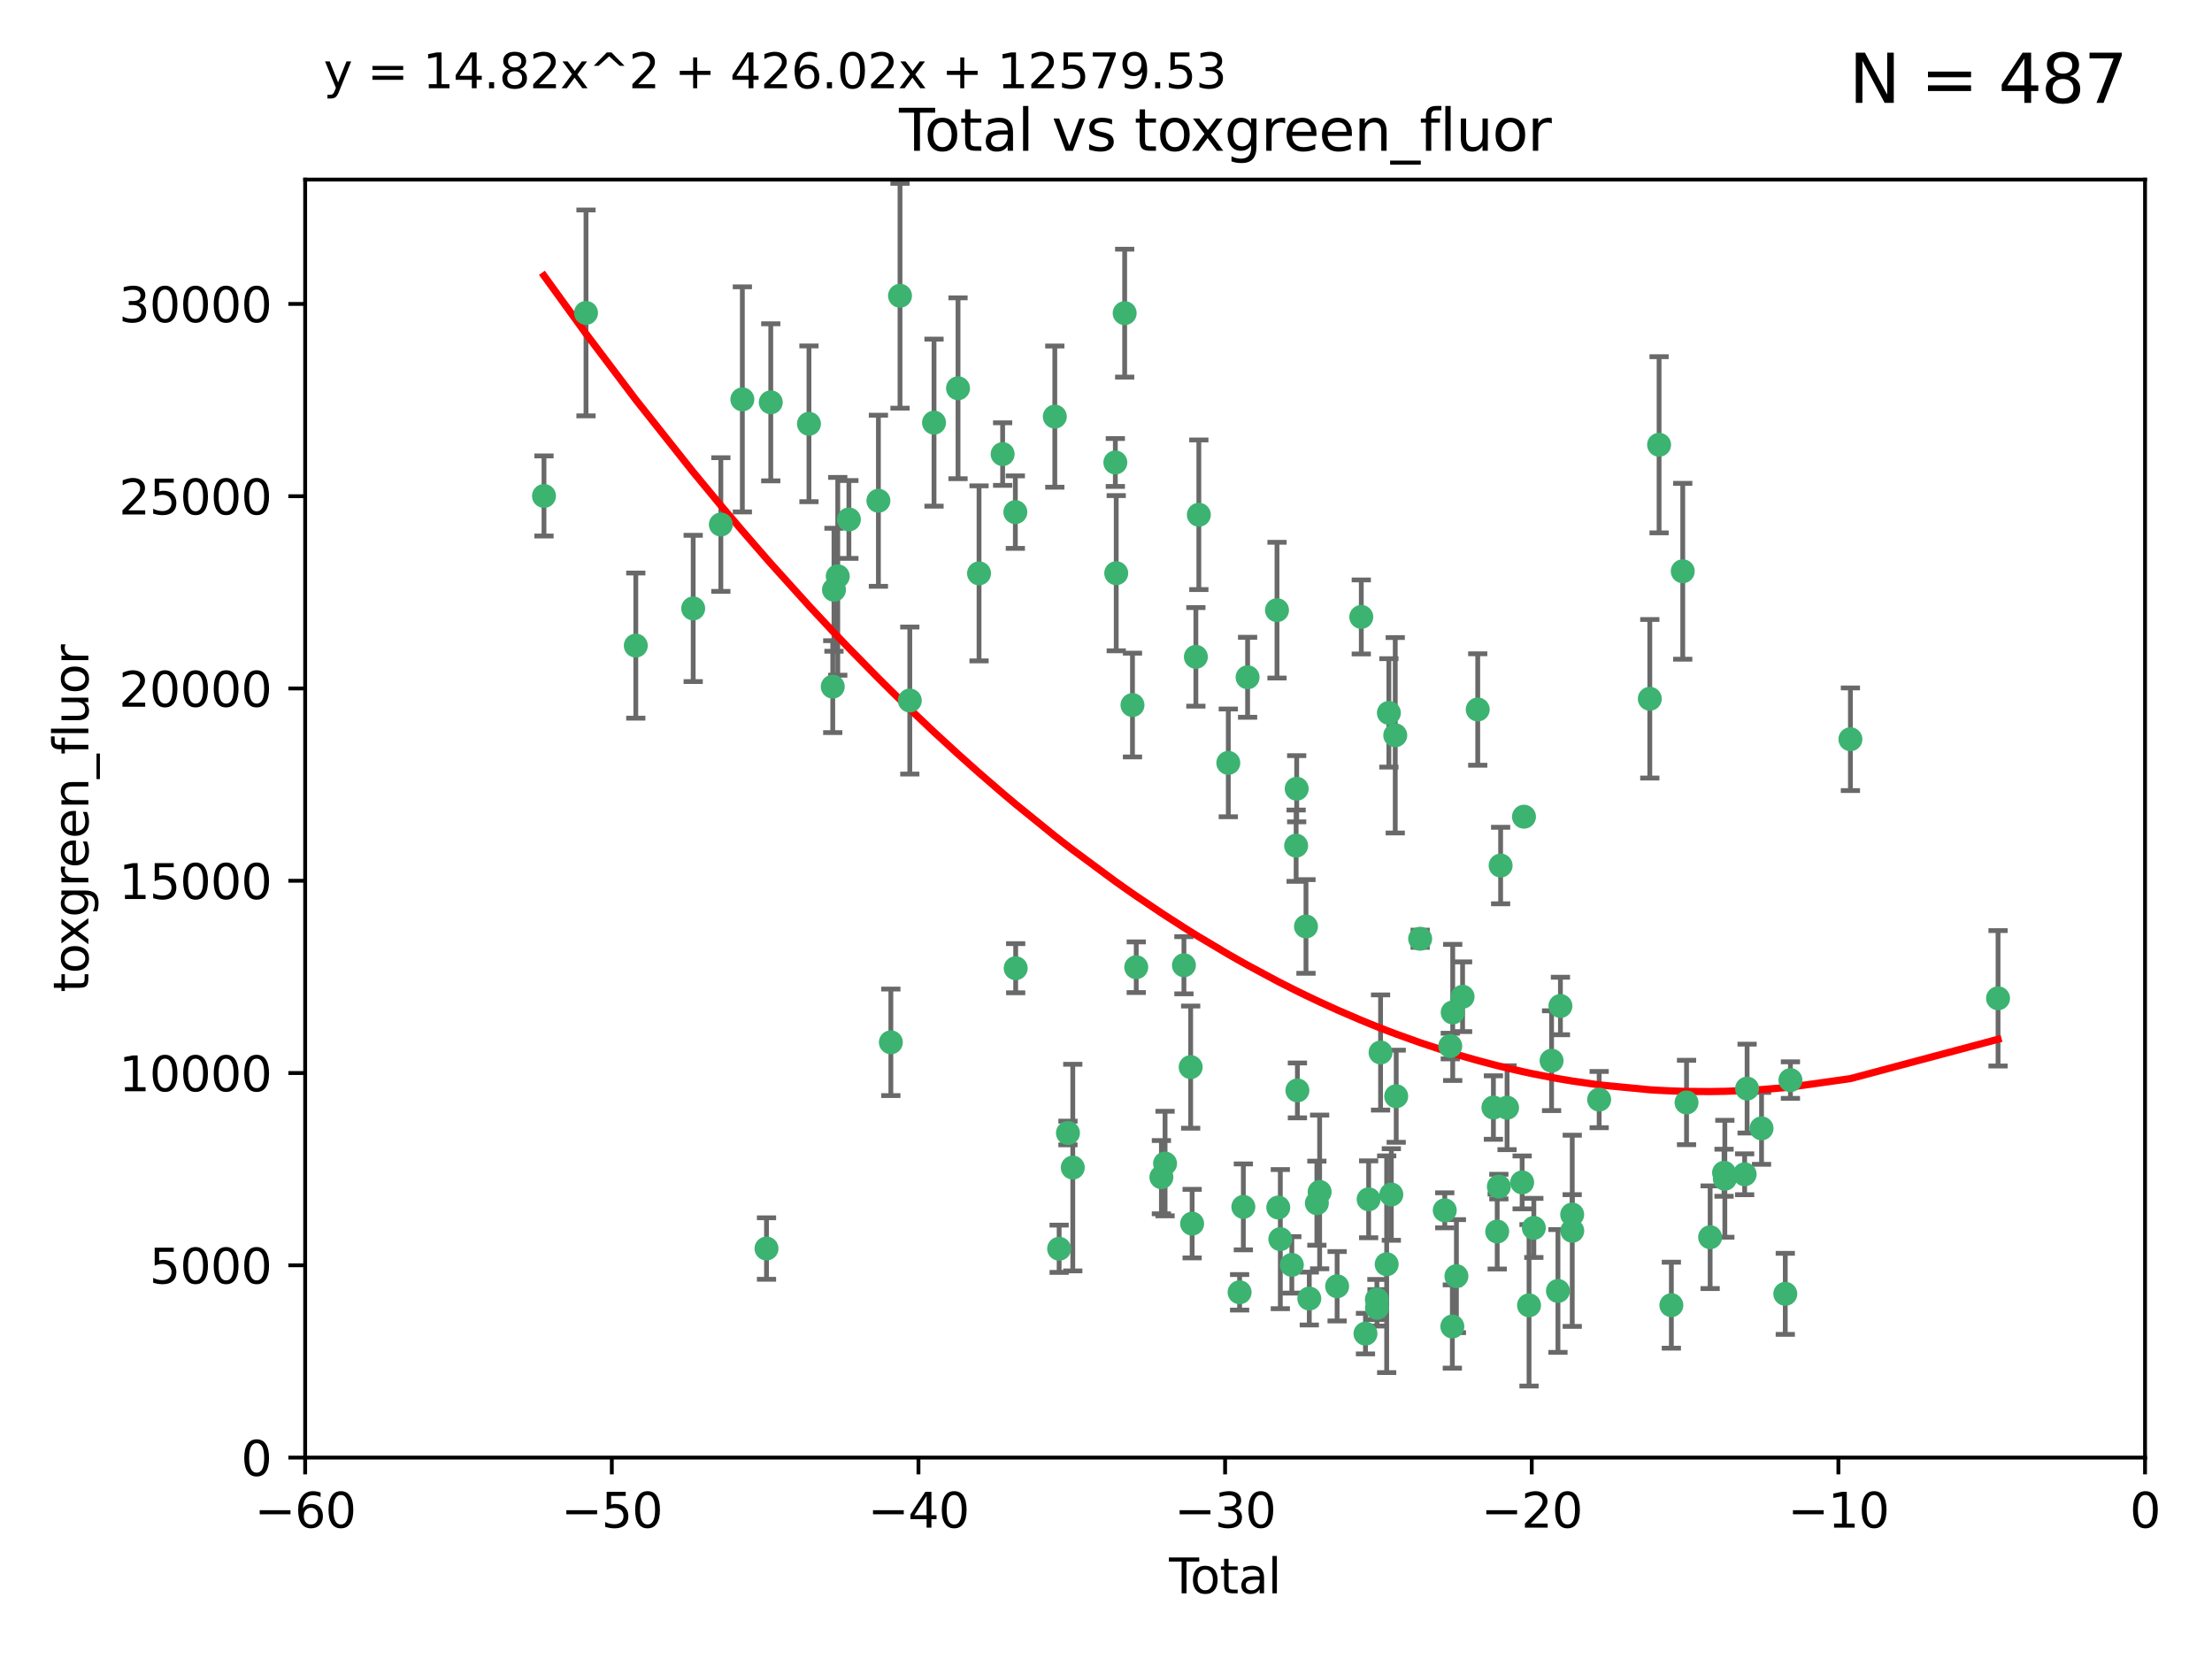 <?xml version="1.0" encoding="utf-8" standalone="no"?>
<!DOCTYPE svg PUBLIC "-//W3C//DTD SVG 1.1//EN"
  "http://www.w3.org/Graphics/SVG/1.1/DTD/svg11.dtd">
<svg xmlns:xlink="http://www.w3.org/1999/xlink" width="460.8pt" height="345.6pt" viewBox="0 0 460.8 345.6" xmlns="http://www.w3.org/2000/svg" version="1.1">
 <defs>
  <style type="text/css">*{stroke-linejoin: round; stroke-linecap: butt}</style>
 </defs>
 <g id="figure_1">
  <g id="patch_1">
   <path d="M 0 345.6 
L 460.8 345.6 
L 460.8 0 
L 0 0 
z
" style="fill: #ffffff"/>
  </g>
  <g id="axes_1">
   <g id="patch_2">
    <path d="M 63.571 303.64 
L 446.85 303.64 
L 446.85 37.411 
L 63.571 37.411 
z
" style="fill: #ffffff"/>
   </g>
   <g id="PathCollection_1">
    <defs>
     <path id="m99f8a98094" d="M 0 1.118 
C 0.297 1.118 0.581 1 0.791 0.791 
C 1 0.581 1.118 0.297 1.118 0 
C 1.118 -0.297 1 -0.581 0.791 -0.791 
C 0.581 -1 0.297 -1.118 0 -1.118 
C -0.297 -1.118 -0.581 -1 -0.791 -0.791 
C -1 -0.581 -1.118 -0.297 -1.118 0 
C -1.118 0.297 -1 0.581 -0.791 0.791 
C -0.581 1 -0.297 1.118 0 1.118 
z
" style="stroke: #3cb371"/>
    </defs>
    <g clip-path="url(#pd5b88da637)">
     <use xlink:href="#m99f8a98094" x="113.324" y="103.319" style="fill: #3cb371; stroke: #3cb371"/>
     <use xlink:href="#m99f8a98094" x="122.075" y="65.184" style="fill: #3cb371; stroke: #3cb371"/>
     <use xlink:href="#m99f8a98094" x="132.448" y="134.491" style="fill: #3cb371; stroke: #3cb371"/>
     <use xlink:href="#m99f8a98094" x="144.404" y="126.749" style="fill: #3cb371; stroke: #3cb371"/>
     <use xlink:href="#m99f8a98094" x="150.166" y="109.268" style="fill: #3cb371; stroke: #3cb371"/>
     <use xlink:href="#m99f8a98094" x="154.646" y="83.201" style="fill: #3cb371; stroke: #3cb371"/>
     <use xlink:href="#m99f8a98094" x="159.676" y="260.094" style="fill: #3cb371; stroke: #3cb371"/>
     <use xlink:href="#m99f8a98094" x="160.565" y="83.811" style="fill: #3cb371; stroke: #3cb371"/>
     <use xlink:href="#m99f8a98094" x="168.522" y="88.286" style="fill: #3cb371; stroke: #3cb371"/>
     <use xlink:href="#m99f8a98094" x="173.478" y="143.039" style="fill: #3cb371; stroke: #3cb371"/>
     <use xlink:href="#m99f8a98094" x="173.733" y="122.859" style="fill: #3cb371; stroke: #3cb371"/>
     <use xlink:href="#m99f8a98094" x="174.52" y="120.054" style="fill: #3cb371; stroke: #3cb371"/>
     <use xlink:href="#m99f8a98094" x="176.84" y="108.214" style="fill: #3cb371; stroke: #3cb371"/>
     <use xlink:href="#m99f8a98094" x="182.989" y="104.315" style="fill: #3cb371; stroke: #3cb371"/>
     <use xlink:href="#m99f8a98094" x="185.582" y="217.134" style="fill: #3cb371; stroke: #3cb371"/>
     <use xlink:href="#m99f8a98094" x="187.487" y="61.614" style="fill: #3cb371; stroke: #3cb371"/>
     <use xlink:href="#m99f8a98094" x="189.528" y="145.935" style="fill: #3cb371; stroke: #3cb371"/>
     <use xlink:href="#m99f8a98094" x="194.574" y="88.045" style="fill: #3cb371; stroke: #3cb371"/>
     <use xlink:href="#m99f8a98094" x="199.574" y="80.887" style="fill: #3cb371; stroke: #3cb371"/>
     <use xlink:href="#m99f8a98094" x="203.952" y="119.44" style="fill: #3cb371; stroke: #3cb371"/>
     <use xlink:href="#m99f8a98094" x="208.867" y="94.593" style="fill: #3cb371; stroke: #3cb371"/>
     <use xlink:href="#m99f8a98094" x="211.515" y="106.684" style="fill: #3cb371; stroke: #3cb371"/>
     <use xlink:href="#m99f8a98094" x="211.585" y="201.695" style="fill: #3cb371; stroke: #3cb371"/>
     <use xlink:href="#m99f8a98094" x="219.736" y="86.787" style="fill: #3cb371; stroke: #3cb371"/>
     <use xlink:href="#m99f8a98094" x="220.638" y="260.14" style="fill: #3cb371; stroke: #3cb371"/>
     <use xlink:href="#m99f8a98094" x="222.475" y="236.024" style="fill: #3cb371; stroke: #3cb371"/>
     <use xlink:href="#m99f8a98094" x="223.48" y="243.228" style="fill: #3cb371; stroke: #3cb371"/>
     <use xlink:href="#m99f8a98094" x="232.345" y="96.341" style="fill: #3cb371; stroke: #3cb371"/>
     <use xlink:href="#m99f8a98094" x="232.53" y="119.409" style="fill: #3cb371; stroke: #3cb371"/>
     <use xlink:href="#m99f8a98094" x="234.291" y="65.233" style="fill: #3cb371; stroke: #3cb371"/>
     <use xlink:href="#m99f8a98094" x="235.917" y="146.874" style="fill: #3cb371; stroke: #3cb371"/>
     <use xlink:href="#m99f8a98094" x="236.699" y="201.487" style="fill: #3cb371; stroke: #3cb371"/>
     <use xlink:href="#m99f8a98094" x="241.942" y="245.224" style="fill: #3cb371; stroke: #3cb371"/>
     <use xlink:href="#m99f8a98094" x="242.705" y="242.388" style="fill: #3cb371; stroke: #3cb371"/>
     <use xlink:href="#m99f8a98094" x="246.634" y="201.077" style="fill: #3cb371; stroke: #3cb371"/>
     <use xlink:href="#m99f8a98094" x="248.038" y="222.299" style="fill: #3cb371; stroke: #3cb371"/>
     <use xlink:href="#m99f8a98094" x="248.343" y="254.906" style="fill: #3cb371; stroke: #3cb371"/>
     <use xlink:href="#m99f8a98094" x="249.123" y="136.835" style="fill: #3cb371; stroke: #3cb371"/>
     <use xlink:href="#m99f8a98094" x="249.741" y="107.234" style="fill: #3cb371; stroke: #3cb371"/>
     <use xlink:href="#m99f8a98094" x="255.878" y="158.921" style="fill: #3cb371; stroke: #3cb371"/>
     <use xlink:href="#m99f8a98094" x="258.233" y="269.209" style="fill: #3cb371; stroke: #3cb371"/>
     <use xlink:href="#m99f8a98094" x="259.013" y="251.417" style="fill: #3cb371; stroke: #3cb371"/>
     <use xlink:href="#m99f8a98094" x="259.897" y="141.091" style="fill: #3cb371; stroke: #3cb371"/>
     <use xlink:href="#m99f8a98094" x="266.022" y="127.107" style="fill: #3cb371; stroke: #3cb371"/>
     <use xlink:href="#m99f8a98094" x="266.284" y="251.547" style="fill: #3cb371; stroke: #3cb371"/>
     <use xlink:href="#m99f8a98094" x="266.715" y="258.133" style="fill: #3cb371; stroke: #3cb371"/>
     <use xlink:href="#m99f8a98094" x="269.11" y="263.497" style="fill: #3cb371; stroke: #3cb371"/>
     <use xlink:href="#m99f8a98094" x="270.008" y="176.169" style="fill: #3cb371; stroke: #3cb371"/>
     <use xlink:href="#m99f8a98094" x="270.123" y="164.309" style="fill: #3cb371; stroke: #3cb371"/>
     <use xlink:href="#m99f8a98094" x="270.272" y="227.152" style="fill: #3cb371; stroke: #3cb371"/>
     <use xlink:href="#m99f8a98094" x="272.061" y="193.002" style="fill: #3cb371; stroke: #3cb371"/>
     <use xlink:href="#m99f8a98094" x="272.749" y="270.514" style="fill: #3cb371; stroke: #3cb371"/>
     <use xlink:href="#m99f8a98094" x="274.329" y="250.642" style="fill: #3cb371; stroke: #3cb371"/>
     <use xlink:href="#m99f8a98094" x="274.903" y="248.301" style="fill: #3cb371; stroke: #3cb371"/>
     <use xlink:href="#m99f8a98094" x="278.547" y="267.951" style="fill: #3cb371; stroke: #3cb371"/>
     <use xlink:href="#m99f8a98094" x="283.58" y="128.518" style="fill: #3cb371; stroke: #3cb371"/>
     <use xlink:href="#m99f8a98094" x="284.454" y="277.818" style="fill: #3cb371; stroke: #3cb371"/>
     <use xlink:href="#m99f8a98094" x="285.113" y="249.837" style="fill: #3cb371; stroke: #3cb371"/>
     <use xlink:href="#m99f8a98094" x="286.83" y="270.703" style="fill: #3cb371; stroke: #3cb371"/>
     <use xlink:href="#m99f8a98094" x="286.857" y="272.443" style="fill: #3cb371; stroke: #3cb371"/>
     <use xlink:href="#m99f8a98094" x="287.598" y="219.251" style="fill: #3cb371; stroke: #3cb371"/>
     <use xlink:href="#m99f8a98094" x="288.87" y="263.364" style="fill: #3cb371; stroke: #3cb371"/>
     <use xlink:href="#m99f8a98094" x="289.329" y="148.507" style="fill: #3cb371; stroke: #3cb371"/>
     <use xlink:href="#m99f8a98094" x="289.839" y="248.836" style="fill: #3cb371; stroke: #3cb371"/>
     <use xlink:href="#m99f8a98094" x="290.656" y="153.171" style="fill: #3cb371; stroke: #3cb371"/>
     <use xlink:href="#m99f8a98094" x="290.857" y="228.365" style="fill: #3cb371; stroke: #3cb371"/>
     <use xlink:href="#m99f8a98094" x="295.844" y="195.558" style="fill: #3cb371; stroke: #3cb371"/>
     <use xlink:href="#m99f8a98094" x="300.97" y="252.131" style="fill: #3cb371; stroke: #3cb371"/>
     <use xlink:href="#m99f8a98094" x="302.119" y="217.914" style="fill: #3cb371; stroke: #3cb371"/>
     <use xlink:href="#m99f8a98094" x="302.549" y="276.333" style="fill: #3cb371; stroke: #3cb371"/>
     <use xlink:href="#m99f8a98094" x="302.627" y="210.91" style="fill: #3cb371; stroke: #3cb371"/>
     <use xlink:href="#m99f8a98094" x="303.399" y="265.846" style="fill: #3cb371; stroke: #3cb371"/>
     <use xlink:href="#m99f8a98094" x="304.684" y="207.64" style="fill: #3cb371; stroke: #3cb371"/>
     <use xlink:href="#m99f8a98094" x="307.838" y="147.801" style="fill: #3cb371; stroke: #3cb371"/>
     <use xlink:href="#m99f8a98094" x="311.105" y="230.72" style="fill: #3cb371; stroke: #3cb371"/>
     <use xlink:href="#m99f8a98094" x="311.894" y="256.552" style="fill: #3cb371; stroke: #3cb371"/>
     <use xlink:href="#m99f8a98094" x="312.237" y="247.192" style="fill: #3cb371; stroke: #3cb371"/>
     <use xlink:href="#m99f8a98094" x="312.607" y="180.307" style="fill: #3cb371; stroke: #3cb371"/>
     <use xlink:href="#m99f8a98094" x="313.949" y="230.755" style="fill: #3cb371; stroke: #3cb371"/>
     <use xlink:href="#m99f8a98094" x="317.09" y="246.317" style="fill: #3cb371; stroke: #3cb371"/>
     <use xlink:href="#m99f8a98094" x="317.472" y="170.133" style="fill: #3cb371; stroke: #3cb371"/>
     <use xlink:href="#m99f8a98094" x="318.526" y="271.92" style="fill: #3cb371; stroke: #3cb371"/>
     <use xlink:href="#m99f8a98094" x="319.527" y="255.796" style="fill: #3cb371; stroke: #3cb371"/>
     <use xlink:href="#m99f8a98094" x="323.223" y="220.964" style="fill: #3cb371; stroke: #3cb371"/>
     <use xlink:href="#m99f8a98094" x="324.55" y="268.93" style="fill: #3cb371; stroke: #3cb371"/>
     <use xlink:href="#m99f8a98094" x="325.065" y="209.566" style="fill: #3cb371; stroke: #3cb371"/>
     <use xlink:href="#m99f8a98094" x="327.515" y="253.008" style="fill: #3cb371; stroke: #3cb371"/>
     <use xlink:href="#m99f8a98094" x="327.528" y="256.398" style="fill: #3cb371; stroke: #3cb371"/>
     <use xlink:href="#m99f8a98094" x="333.135" y="229.064" style="fill: #3cb371; stroke: #3cb371"/>
     <use xlink:href="#m99f8a98094" x="343.683" y="145.567" style="fill: #3cb371; stroke: #3cb371"/>
     <use xlink:href="#m99f8a98094" x="345.618" y="92.655" style="fill: #3cb371; stroke: #3cb371"/>
     <use xlink:href="#m99f8a98094" x="348.174" y="271.892" style="fill: #3cb371; stroke: #3cb371"/>
     <use xlink:href="#m99f8a98094" x="350.548" y="119.004" style="fill: #3cb371; stroke: #3cb371"/>
     <use xlink:href="#m99f8a98094" x="351.336" y="229.667" style="fill: #3cb371; stroke: #3cb371"/>
     <use xlink:href="#m99f8a98094" x="356.254" y="257.738" style="fill: #3cb371; stroke: #3cb371"/>
     <use xlink:href="#m99f8a98094" x="359.15" y="244.305" style="fill: #3cb371; stroke: #3cb371"/>
     <use xlink:href="#m99f8a98094" x="359.317" y="245.561" style="fill: #3cb371; stroke: #3cb371"/>
     <use xlink:href="#m99f8a98094" x="363.442" y="244.625" style="fill: #3cb371; stroke: #3cb371"/>
     <use xlink:href="#m99f8a98094" x="363.952" y="226.772" style="fill: #3cb371; stroke: #3cb371"/>
     <use xlink:href="#m99f8a98094" x="366.961" y="235.058" style="fill: #3cb371; stroke: #3cb371"/>
     <use xlink:href="#m99f8a98094" x="371.908" y="269.529" style="fill: #3cb371; stroke: #3cb371"/>
     <use xlink:href="#m99f8a98094" x="372.98" y="225.004" style="fill: #3cb371; stroke: #3cb371"/>
     <use xlink:href="#m99f8a98094" x="385.474" y="153.996" style="fill: #3cb371; stroke: #3cb371"/>
     <use xlink:href="#m99f8a98094" x="416.229" y="207.963" style="fill: #3cb371; stroke: #3cb371"/>
    </g>
   </g>
   <g id="matplotlib.axis_1">
    <g id="xtick_1">
     <g id="line2d_1">
      <defs>
       <path id="m23d46ba6de" d="M 0 0 
L 0 3.5 
" style="stroke: #000000; stroke-width: 0.8"/>
      </defs>
      <g>
       <use xlink:href="#m23d46ba6de" x="63.571" y="303.64" style="stroke: #000000; stroke-width: 0.8"/>
      </g>
     </g>
     <g id="text_1">
      <!-- −60 -->
      <g transform="translate(53.019 318.238)scale(0.1 -0.1)">
       <defs>
        <path id="DejaVuSans-2212" d="M 678 2272 
L 4684 2272 
L 4684 1741 
L 678 1741 
L 678 2272 
z
" transform="scale(0.016)"/>
        <path id="DejaVuSans-36" d="M 2113 2584 
Q 1688 2584 1439 2293 
Q 1191 2003 1191 1497 
Q 1191 994 1439 701 
Q 1688 409 2113 409 
Q 2538 409 2786 701 
Q 3034 994 3034 1497 
Q 3034 2003 2786 2293 
Q 2538 2584 2113 2584 
z
M 3366 4563 
L 3366 3988 
Q 3128 4100 2886 4159 
Q 2644 4219 2406 4219 
Q 1781 4219 1451 3797 
Q 1122 3375 1075 2522 
Q 1259 2794 1537 2939 
Q 1816 3084 2150 3084 
Q 2853 3084 3261 2657 
Q 3669 2231 3669 1497 
Q 3669 778 3244 343 
Q 2819 -91 2113 -91 
Q 1303 -91 875 529 
Q 447 1150 447 2328 
Q 447 3434 972 4092 
Q 1497 4750 2381 4750 
Q 2619 4750 2861 4703 
Q 3103 4656 3366 4563 
z
" transform="scale(0.016)"/>
        <path id="DejaVuSans-30" d="M 2034 4250 
Q 1547 4250 1301 3770 
Q 1056 3291 1056 2328 
Q 1056 1369 1301 889 
Q 1547 409 2034 409 
Q 2525 409 2770 889 
Q 3016 1369 3016 2328 
Q 3016 3291 2770 3770 
Q 2525 4250 2034 4250 
z
M 2034 4750 
Q 2819 4750 3233 4129 
Q 3647 3509 3647 2328 
Q 3647 1150 3233 529 
Q 2819 -91 2034 -91 
Q 1250 -91 836 529 
Q 422 1150 422 2328 
Q 422 3509 836 4129 
Q 1250 4750 2034 4750 
z
" transform="scale(0.016)"/>
       </defs>
       <use xlink:href="#DejaVuSans-2212"/>
       <use xlink:href="#DejaVuSans-36" x="83.789"/>
       <use xlink:href="#DejaVuSans-30" x="147.412"/>
      </g>
     </g>
    </g>
    <g id="xtick_2">
     <g id="line2d_2">
      <g>
       <use xlink:href="#m23d46ba6de" x="127.451" y="303.64" style="stroke: #000000; stroke-width: 0.8"/>
      </g>
     </g>
     <g id="text_2">
      <!-- −50 -->
      <g transform="translate(116.899 318.238)scale(0.1 -0.1)">
       <defs>
        <path id="DejaVuSans-35" d="M 691 4666 
L 3169 4666 
L 3169 4134 
L 1269 4134 
L 1269 2991 
Q 1406 3038 1543 3061 
Q 1681 3084 1819 3084 
Q 2600 3084 3056 2656 
Q 3513 2228 3513 1497 
Q 3513 744 3044 326 
Q 2575 -91 1722 -91 
Q 1428 -91 1123 -41 
Q 819 9 494 109 
L 494 744 
Q 775 591 1075 516 
Q 1375 441 1709 441 
Q 2250 441 2565 725 
Q 2881 1009 2881 1497 
Q 2881 1984 2565 2268 
Q 2250 2553 1709 2553 
Q 1456 2553 1204 2497 
Q 953 2441 691 2322 
L 691 4666 
z
" transform="scale(0.016)"/>
       </defs>
       <use xlink:href="#DejaVuSans-2212"/>
       <use xlink:href="#DejaVuSans-35" x="83.789"/>
       <use xlink:href="#DejaVuSans-30" x="147.412"/>
      </g>
     </g>
    </g>
    <g id="xtick_3">
     <g id="line2d_3">
      <g>
       <use xlink:href="#m23d46ba6de" x="191.331" y="303.64" style="stroke: #000000; stroke-width: 0.8"/>
      </g>
     </g>
     <g id="text_3">
      <!-- −40 -->
      <g transform="translate(180.778 318.238)scale(0.1 -0.1)">
       <defs>
        <path id="DejaVuSans-34" d="M 2419 4116 
L 825 1625 
L 2419 1625 
L 2419 4116 
z
M 2253 4666 
L 3047 4666 
L 3047 1625 
L 3713 1625 
L 3713 1100 
L 3047 1100 
L 3047 0 
L 2419 0 
L 2419 1100 
L 313 1100 
L 313 1709 
L 2253 4666 
z
" transform="scale(0.016)"/>
       </defs>
       <use xlink:href="#DejaVuSans-2212"/>
       <use xlink:href="#DejaVuSans-34" x="83.789"/>
       <use xlink:href="#DejaVuSans-30" x="147.412"/>
      </g>
     </g>
    </g>
    <g id="xtick_4">
     <g id="line2d_4">
      <g>
       <use xlink:href="#m23d46ba6de" x="255.211" y="303.64" style="stroke: #000000; stroke-width: 0.8"/>
      </g>
     </g>
     <g id="text_4">
      <!-- −30 -->
      <g transform="translate(244.658 318.238)scale(0.1 -0.1)">
       <defs>
        <path id="DejaVuSans-33" d="M 2597 2516 
Q 3050 2419 3304 2112 
Q 3559 1806 3559 1356 
Q 3559 666 3084 287 
Q 2609 -91 1734 -91 
Q 1441 -91 1130 -33 
Q 819 25 488 141 
L 488 750 
Q 750 597 1062 519 
Q 1375 441 1716 441 
Q 2309 441 2620 675 
Q 2931 909 2931 1356 
Q 2931 1769 2642 2001 
Q 2353 2234 1838 2234 
L 1294 2234 
L 1294 2753 
L 1863 2753 
Q 2328 2753 2575 2939 
Q 2822 3125 2822 3475 
Q 2822 3834 2567 4026 
Q 2313 4219 1838 4219 
Q 1578 4219 1281 4162 
Q 984 4106 628 3988 
L 628 4550 
Q 988 4650 1302 4700 
Q 1616 4750 1894 4750 
Q 2613 4750 3031 4423 
Q 3450 4097 3450 3541 
Q 3450 3153 3228 2886 
Q 3006 2619 2597 2516 
z
" transform="scale(0.016)"/>
       </defs>
       <use xlink:href="#DejaVuSans-2212"/>
       <use xlink:href="#DejaVuSans-33" x="83.789"/>
       <use xlink:href="#DejaVuSans-30" x="147.412"/>
      </g>
     </g>
    </g>
    <g id="xtick_5">
     <g id="line2d_5">
      <g>
       <use xlink:href="#m23d46ba6de" x="319.09" y="303.64" style="stroke: #000000; stroke-width: 0.8"/>
      </g>
     </g>
     <g id="text_5">
      <!-- −20 -->
      <g transform="translate(308.538 318.238)scale(0.1 -0.1)">
       <defs>
        <path id="DejaVuSans-32" d="M 1228 531 
L 3431 531 
L 3431 0 
L 469 0 
L 469 531 
Q 828 903 1448 1529 
Q 2069 2156 2228 2338 
Q 2531 2678 2651 2914 
Q 2772 3150 2772 3378 
Q 2772 3750 2511 3984 
Q 2250 4219 1831 4219 
Q 1534 4219 1204 4116 
Q 875 4013 500 3803 
L 500 4441 
Q 881 4594 1212 4672 
Q 1544 4750 1819 4750 
Q 2544 4750 2975 4387 
Q 3406 4025 3406 3419 
Q 3406 3131 3298 2873 
Q 3191 2616 2906 2266 
Q 2828 2175 2409 1742 
Q 1991 1309 1228 531 
z
" transform="scale(0.016)"/>
       </defs>
       <use xlink:href="#DejaVuSans-2212"/>
       <use xlink:href="#DejaVuSans-32" x="83.789"/>
       <use xlink:href="#DejaVuSans-30" x="147.412"/>
      </g>
     </g>
    </g>
    <g id="xtick_6">
     <g id="line2d_6">
      <g>
       <use xlink:href="#m23d46ba6de" x="382.97" y="303.64" style="stroke: #000000; stroke-width: 0.8"/>
      </g>
     </g>
     <g id="text_6">
      <!-- −10 -->
      <g transform="translate(372.418 318.238)scale(0.1 -0.1)">
       <defs>
        <path id="DejaVuSans-31" d="M 794 531 
L 1825 531 
L 1825 4091 
L 703 3866 
L 703 4441 
L 1819 4666 
L 2450 4666 
L 2450 531 
L 3481 531 
L 3481 0 
L 794 0 
L 794 531 
z
" transform="scale(0.016)"/>
       </defs>
       <use xlink:href="#DejaVuSans-2212"/>
       <use xlink:href="#DejaVuSans-31" x="83.789"/>
       <use xlink:href="#DejaVuSans-30" x="147.412"/>
      </g>
     </g>
    </g>
    <g id="xtick_7">
     <g id="line2d_7">
      <g>
       <use xlink:href="#m23d46ba6de" x="446.85" y="303.64" style="stroke: #000000; stroke-width: 0.8"/>
      </g>
     </g>
     <g id="text_7">
      <!-- 0 -->
      <g transform="translate(443.669 318.238)scale(0.1 -0.1)">
       <use xlink:href="#DejaVuSans-30"/>
      </g>
     </g>
    </g>
    <g id="text_8">
     <!-- Total -->
     <g transform="translate(243.534 331.917)scale(0.1 -0.1)">
      <defs>
       <path id="DejaVuSans-54" d="M -19 4666 
L 3928 4666 
L 3928 4134 
L 2272 4134 
L 2272 0 
L 1638 0 
L 1638 4134 
L -19 4134 
L -19 4666 
z
" transform="scale(0.016)"/>
       <path id="DejaVuSans-6f" d="M 1959 3097 
Q 1497 3097 1228 2736 
Q 959 2375 959 1747 
Q 959 1119 1226 758 
Q 1494 397 1959 397 
Q 2419 397 2687 759 
Q 2956 1122 2956 1747 
Q 2956 2369 2687 2733 
Q 2419 3097 1959 3097 
z
M 1959 3584 
Q 2709 3584 3137 3096 
Q 3566 2609 3566 1747 
Q 3566 888 3137 398 
Q 2709 -91 1959 -91 
Q 1206 -91 779 398 
Q 353 888 353 1747 
Q 353 2609 779 3096 
Q 1206 3584 1959 3584 
z
" transform="scale(0.016)"/>
       <path id="DejaVuSans-74" d="M 1172 4494 
L 1172 3500 
L 2356 3500 
L 2356 3053 
L 1172 3053 
L 1172 1153 
Q 1172 725 1289 603 
Q 1406 481 1766 481 
L 2356 481 
L 2356 0 
L 1766 0 
Q 1100 0 847 248 
Q 594 497 594 1153 
L 594 3053 
L 172 3053 
L 172 3500 
L 594 3500 
L 594 4494 
L 1172 4494 
z
" transform="scale(0.016)"/>
       <path id="DejaVuSans-61" d="M 2194 1759 
Q 1497 1759 1228 1600 
Q 959 1441 959 1056 
Q 959 750 1161 570 
Q 1363 391 1709 391 
Q 2188 391 2477 730 
Q 2766 1069 2766 1631 
L 2766 1759 
L 2194 1759 
z
M 3341 1997 
L 3341 0 
L 2766 0 
L 2766 531 
Q 2569 213 2275 61 
Q 1981 -91 1556 -91 
Q 1019 -91 701 211 
Q 384 513 384 1019 
Q 384 1609 779 1909 
Q 1175 2209 1959 2209 
L 2766 2209 
L 2766 2266 
Q 2766 2663 2505 2880 
Q 2244 3097 1772 3097 
Q 1472 3097 1187 3025 
Q 903 2953 641 2809 
L 641 3341 
Q 956 3463 1253 3523 
Q 1550 3584 1831 3584 
Q 2591 3584 2966 3190 
Q 3341 2797 3341 1997 
z
" transform="scale(0.016)"/>
       <path id="DejaVuSans-6c" d="M 603 4863 
L 1178 4863 
L 1178 0 
L 603 0 
L 603 4863 
z
" transform="scale(0.016)"/>
      </defs>
      <use xlink:href="#DejaVuSans-54"/>
      <use xlink:href="#DejaVuSans-6f" x="44.084"/>
      <use xlink:href="#DejaVuSans-74" x="105.266"/>
      <use xlink:href="#DejaVuSans-61" x="144.475"/>
      <use xlink:href="#DejaVuSans-6c" x="205.754"/>
     </g>
    </g>
   </g>
   <g id="matplotlib.axis_2">
    <g id="ytick_1">
     <g id="line2d_8">
      <defs>
       <path id="m1e054f068f" d="M 0 0 
L -3.5 0 
" style="stroke: #000000; stroke-width: 0.8"/>
      </defs>
      <g>
       <use xlink:href="#m1e054f068f" x="63.571" y="303.64" style="stroke: #000000; stroke-width: 0.8"/>
      </g>
     </g>
     <g id="text_9">
      <!-- 0 -->
      <g transform="translate(50.209 307.439)scale(0.1 -0.1)">
       <use xlink:href="#DejaVuSans-30"/>
      </g>
     </g>
    </g>
    <g id="ytick_2">
     <g id="line2d_9">
      <g>
       <use xlink:href="#m1e054f068f" x="63.571" y="263.586" style="stroke: #000000; stroke-width: 0.8"/>
      </g>
     </g>
     <g id="text_10">
      <!-- 5000 -->
      <g transform="translate(31.121 267.385)scale(0.1 -0.1)">
       <use xlink:href="#DejaVuSans-35"/>
       <use xlink:href="#DejaVuSans-30" x="63.623"/>
       <use xlink:href="#DejaVuSans-30" x="127.246"/>
       <use xlink:href="#DejaVuSans-30" x="190.869"/>
      </g>
     </g>
    </g>
    <g id="ytick_3">
     <g id="line2d_10">
      <g>
       <use xlink:href="#m1e054f068f" x="63.571" y="223.532" style="stroke: #000000; stroke-width: 0.8"/>
      </g>
     </g>
     <g id="text_11">
      <!-- 10000 -->
      <g transform="translate(24.759 227.331)scale(0.1 -0.1)">
       <use xlink:href="#DejaVuSans-31"/>
       <use xlink:href="#DejaVuSans-30" x="63.623"/>
       <use xlink:href="#DejaVuSans-30" x="127.246"/>
       <use xlink:href="#DejaVuSans-30" x="190.869"/>
       <use xlink:href="#DejaVuSans-30" x="254.492"/>
      </g>
     </g>
    </g>
    <g id="ytick_4">
     <g id="line2d_11">
      <g>
       <use xlink:href="#m1e054f068f" x="63.571" y="183.478" style="stroke: #000000; stroke-width: 0.8"/>
      </g>
     </g>
     <g id="text_12">
      <!-- 15000 -->
      <g transform="translate(24.759 187.278)scale(0.1 -0.1)">
       <use xlink:href="#DejaVuSans-31"/>
       <use xlink:href="#DejaVuSans-35" x="63.623"/>
       <use xlink:href="#DejaVuSans-30" x="127.246"/>
       <use xlink:href="#DejaVuSans-30" x="190.869"/>
       <use xlink:href="#DejaVuSans-30" x="254.492"/>
      </g>
     </g>
    </g>
    <g id="ytick_5">
     <g id="line2d_12">
      <g>
       <use xlink:href="#m1e054f068f" x="63.571" y="143.424" style="stroke: #000000; stroke-width: 0.8"/>
      </g>
     </g>
     <g id="text_13">
      <!-- 20000 -->
      <g transform="translate(24.759 147.224)scale(0.1 -0.1)">
       <use xlink:href="#DejaVuSans-32"/>
       <use xlink:href="#DejaVuSans-30" x="63.623"/>
       <use xlink:href="#DejaVuSans-30" x="127.246"/>
       <use xlink:href="#DejaVuSans-30" x="190.869"/>
       <use xlink:href="#DejaVuSans-30" x="254.492"/>
      </g>
     </g>
    </g>
    <g id="ytick_6">
     <g id="line2d_13">
      <g>
       <use xlink:href="#m1e054f068f" x="63.571" y="103.371" style="stroke: #000000; stroke-width: 0.8"/>
      </g>
     </g>
     <g id="text_14">
      <!-- 25000 -->
      <g transform="translate(24.759 107.17)scale(0.1 -0.1)">
       <use xlink:href="#DejaVuSans-32"/>
       <use xlink:href="#DejaVuSans-35" x="63.623"/>
       <use xlink:href="#DejaVuSans-30" x="127.246"/>
       <use xlink:href="#DejaVuSans-30" x="190.869"/>
       <use xlink:href="#DejaVuSans-30" x="254.492"/>
      </g>
     </g>
    </g>
    <g id="ytick_7">
     <g id="line2d_14">
      <g>
       <use xlink:href="#m1e054f068f" x="63.571" y="63.317" style="stroke: #000000; stroke-width: 0.8"/>
      </g>
     </g>
     <g id="text_15">
      <!-- 30000 -->
      <g transform="translate(24.759 67.116)scale(0.1 -0.1)">
       <use xlink:href="#DejaVuSans-33"/>
       <use xlink:href="#DejaVuSans-30" x="63.623"/>
       <use xlink:href="#DejaVuSans-30" x="127.246"/>
       <use xlink:href="#DejaVuSans-30" x="190.869"/>
       <use xlink:href="#DejaVuSans-30" x="254.492"/>
      </g>
     </g>
    </g>
    <g id="text_16">
     <!-- toxgreen_fluor -->
     <g transform="translate(18.401 206.72)rotate(-90)scale(0.1 -0.1)">
      <defs>
       <path id="DejaVuSans-78" d="M 3513 3500 
L 2247 1797 
L 3578 0 
L 2900 0 
L 1881 1375 
L 863 0 
L 184 0 
L 1544 1831 
L 300 3500 
L 978 3500 
L 1906 2253 
L 2834 3500 
L 3513 3500 
z
" transform="scale(0.016)"/>
       <path id="DejaVuSans-67" d="M 2906 1791 
Q 2906 2416 2648 2759 
Q 2391 3103 1925 3103 
Q 1463 3103 1205 2759 
Q 947 2416 947 1791 
Q 947 1169 1205 825 
Q 1463 481 1925 481 
Q 2391 481 2648 825 
Q 2906 1169 2906 1791 
z
M 3481 434 
Q 3481 -459 3084 -895 
Q 2688 -1331 1869 -1331 
Q 1566 -1331 1297 -1286 
Q 1028 -1241 775 -1147 
L 775 -588 
Q 1028 -725 1275 -790 
Q 1522 -856 1778 -856 
Q 2344 -856 2625 -561 
Q 2906 -266 2906 331 
L 2906 616 
Q 2728 306 2450 153 
Q 2172 0 1784 0 
Q 1141 0 747 490 
Q 353 981 353 1791 
Q 353 2603 747 3093 
Q 1141 3584 1784 3584 
Q 2172 3584 2450 3431 
Q 2728 3278 2906 2969 
L 2906 3500 
L 3481 3500 
L 3481 434 
z
" transform="scale(0.016)"/>
       <path id="DejaVuSans-72" d="M 2631 2963 
Q 2534 3019 2420 3045 
Q 2306 3072 2169 3072 
Q 1681 3072 1420 2755 
Q 1159 2438 1159 1844 
L 1159 0 
L 581 0 
L 581 3500 
L 1159 3500 
L 1159 2956 
Q 1341 3275 1631 3429 
Q 1922 3584 2338 3584 
Q 2397 3584 2469 3576 
Q 2541 3569 2628 3553 
L 2631 2963 
z
" transform="scale(0.016)"/>
       <path id="DejaVuSans-65" d="M 3597 1894 
L 3597 1613 
L 953 1613 
Q 991 1019 1311 708 
Q 1631 397 2203 397 
Q 2534 397 2845 478 
Q 3156 559 3463 722 
L 3463 178 
Q 3153 47 2828 -22 
Q 2503 -91 2169 -91 
Q 1331 -91 842 396 
Q 353 884 353 1716 
Q 353 2575 817 3079 
Q 1281 3584 2069 3584 
Q 2775 3584 3186 3129 
Q 3597 2675 3597 1894 
z
M 3022 2063 
Q 3016 2534 2758 2815 
Q 2500 3097 2075 3097 
Q 1594 3097 1305 2825 
Q 1016 2553 972 2059 
L 3022 2063 
z
" transform="scale(0.016)"/>
       <path id="DejaVuSans-6e" d="M 3513 2113 
L 3513 0 
L 2938 0 
L 2938 2094 
Q 2938 2591 2744 2837 
Q 2550 3084 2163 3084 
Q 1697 3084 1428 2787 
Q 1159 2491 1159 1978 
L 1159 0 
L 581 0 
L 581 3500 
L 1159 3500 
L 1159 2956 
Q 1366 3272 1645 3428 
Q 1925 3584 2291 3584 
Q 2894 3584 3203 3211 
Q 3513 2838 3513 2113 
z
" transform="scale(0.016)"/>
       <path id="DejaVuSans-5f" d="M 3263 -1063 
L 3263 -1509 
L -63 -1509 
L -63 -1063 
L 3263 -1063 
z
" transform="scale(0.016)"/>
       <path id="DejaVuSans-66" d="M 2375 4863 
L 2375 4384 
L 1825 4384 
Q 1516 4384 1395 4259 
Q 1275 4134 1275 3809 
L 1275 3500 
L 2222 3500 
L 2222 3053 
L 1275 3053 
L 1275 0 
L 697 0 
L 697 3053 
L 147 3053 
L 147 3500 
L 697 3500 
L 697 3744 
Q 697 4328 969 4595 
Q 1241 4863 1831 4863 
L 2375 4863 
z
" transform="scale(0.016)"/>
       <path id="DejaVuSans-75" d="M 544 1381 
L 544 3500 
L 1119 3500 
L 1119 1403 
Q 1119 906 1312 657 
Q 1506 409 1894 409 
Q 2359 409 2629 706 
Q 2900 1003 2900 1516 
L 2900 3500 
L 3475 3500 
L 3475 0 
L 2900 0 
L 2900 538 
Q 2691 219 2414 64 
Q 2138 -91 1772 -91 
Q 1169 -91 856 284 
Q 544 659 544 1381 
z
M 1991 3584 
L 1991 3584 
z
" transform="scale(0.016)"/>
      </defs>
      <use xlink:href="#DejaVuSans-74"/>
      <use xlink:href="#DejaVuSans-6f" x="39.209"/>
      <use xlink:href="#DejaVuSans-78" x="97.266"/>
      <use xlink:href="#DejaVuSans-67" x="156.445"/>
      <use xlink:href="#DejaVuSans-72" x="219.922"/>
      <use xlink:href="#DejaVuSans-65" x="258.785"/>
      <use xlink:href="#DejaVuSans-65" x="320.309"/>
      <use xlink:href="#DejaVuSans-6e" x="381.832"/>
      <use xlink:href="#DejaVuSans-5f" x="445.211"/>
      <use xlink:href="#DejaVuSans-66" x="495.211"/>
      <use xlink:href="#DejaVuSans-6c" x="530.416"/>
      <use xlink:href="#DejaVuSans-75" x="558.199"/>
      <use xlink:href="#DejaVuSans-6f" x="621.578"/>
      <use xlink:href="#DejaVuSans-72" x="682.76"/>
     </g>
    </g>
   </g>
   <g id="LineCollection_1">
    <path d="M 113.324 111.662 
L 113.324 94.976 
" clip-path="url(#pd5b88da637)" style="fill: none; stroke: #696969"/>
    <path d="M 122.075 86.629 
L 122.075 43.739 
" clip-path="url(#pd5b88da637)" style="fill: none; stroke: #696969"/>
    <path d="M 132.448 149.606 
L 132.448 119.375 
" clip-path="url(#pd5b88da637)" style="fill: none; stroke: #696969"/>
    <path d="M 144.404 141.983 
L 144.404 111.515 
" clip-path="url(#pd5b88da637)" style="fill: none; stroke: #696969"/>
    <path d="M 150.166 123.191 
L 150.166 95.346 
" clip-path="url(#pd5b88da637)" style="fill: none; stroke: #696969"/>
    <path d="M 154.646 106.648 
L 154.646 59.753 
" clip-path="url(#pd5b88da637)" style="fill: none; stroke: #696969"/>
    <path d="M 159.676 266.497 
L 159.676 253.692 
" clip-path="url(#pd5b88da637)" style="fill: none; stroke: #696969"/>
    <path d="M 160.565 100.173 
L 160.565 67.45 
" clip-path="url(#pd5b88da637)" style="fill: none; stroke: #696969"/>
    <path d="M 168.522 104.51 
L 168.522 72.063 
" clip-path="url(#pd5b88da637)" style="fill: none; stroke: #696969"/>
    <path d="M 173.478 152.61 
L 173.478 133.468 
" clip-path="url(#pd5b88da637)" style="fill: none; stroke: #696969"/>
    <path d="M 173.733 135.667 
L 173.733 110.051 
" clip-path="url(#pd5b88da637)" style="fill: none; stroke: #696969"/>
    <path d="M 174.52 140.659 
L 174.52 99.45 
" clip-path="url(#pd5b88da637)" style="fill: none; stroke: #696969"/>
    <path d="M 176.84 116.326 
L 176.84 100.101 
" clip-path="url(#pd5b88da637)" style="fill: none; stroke: #696969"/>
    <path d="M 182.989 122.133 
L 182.989 86.497 
" clip-path="url(#pd5b88da637)" style="fill: none; stroke: #696969"/>
    <path d="M 185.582 228.233 
L 185.582 206.035 
" clip-path="url(#pd5b88da637)" style="fill: none; stroke: #696969"/>
    <path d="M 187.487 85.029 
L 187.487 38.199 
" clip-path="url(#pd5b88da637)" style="fill: none; stroke: #696969"/>
    <path d="M 189.528 161.248 
L 189.528 130.622 
" clip-path="url(#pd5b88da637)" style="fill: none; stroke: #696969"/>
    <path d="M 194.574 105.444 
L 194.574 70.646 
" clip-path="url(#pd5b88da637)" style="fill: none; stroke: #696969"/>
    <path d="M 199.574 99.727 
L 199.574 62.047 
" clip-path="url(#pd5b88da637)" style="fill: none; stroke: #696969"/>
    <path d="M 203.952 137.675 
L 203.952 101.206 
" clip-path="url(#pd5b88da637)" style="fill: none; stroke: #696969"/>
    <path d="M 208.867 101.108 
L 208.867 88.078 
" clip-path="url(#pd5b88da637)" style="fill: none; stroke: #696969"/>
    <path d="M 211.515 114.235 
L 211.515 99.134 
" clip-path="url(#pd5b88da637)" style="fill: none; stroke: #696969"/>
    <path d="M 211.585 206.809 
L 211.585 196.58 
" clip-path="url(#pd5b88da637)" style="fill: none; stroke: #696969"/>
    <path d="M 219.736 101.495 
L 219.736 72.08 
" clip-path="url(#pd5b88da637)" style="fill: none; stroke: #696969"/>
    <path d="M 220.638 265.065 
L 220.638 255.214 
" clip-path="url(#pd5b88da637)" style="fill: none; stroke: #696969"/>
    <path d="M 222.475 238.492 
L 222.475 233.557 
" clip-path="url(#pd5b88da637)" style="fill: none; stroke: #696969"/>
    <path d="M 223.48 264.748 
L 223.48 221.708 
" clip-path="url(#pd5b88da637)" style="fill: none; stroke: #696969"/>
    <path d="M 232.345 101.329 
L 232.345 91.353 
" clip-path="url(#pd5b88da637)" style="fill: none; stroke: #696969"/>
    <path d="M 232.53 135.574 
L 232.53 103.243 
" clip-path="url(#pd5b88da637)" style="fill: none; stroke: #696969"/>
    <path d="M 234.291 78.556 
L 234.291 51.911 
" clip-path="url(#pd5b88da637)" style="fill: none; stroke: #696969"/>
    <path d="M 235.917 157.684 
L 235.917 136.065 
" clip-path="url(#pd5b88da637)" style="fill: none; stroke: #696969"/>
    <path d="M 236.699 206.761 
L 236.699 196.213 
" clip-path="url(#pd5b88da637)" style="fill: none; stroke: #696969"/>
    <path d="M 241.942 252.857 
L 241.942 237.591 
" clip-path="url(#pd5b88da637)" style="fill: none; stroke: #696969"/>
    <path d="M 242.705 253.279 
L 242.705 231.496 
" clip-path="url(#pd5b88da637)" style="fill: none; stroke: #696969"/>
    <path d="M 246.634 207.031 
L 246.634 195.122 
" clip-path="url(#pd5b88da637)" style="fill: none; stroke: #696969"/>
    <path d="M 248.038 235.023 
L 248.038 209.574 
" clip-path="url(#pd5b88da637)" style="fill: none; stroke: #696969"/>
    <path d="M 248.343 262.048 
L 248.343 247.764 
" clip-path="url(#pd5b88da637)" style="fill: none; stroke: #696969"/>
    <path d="M 249.123 147.104 
L 249.123 126.566 
" clip-path="url(#pd5b88da637)" style="fill: none; stroke: #696969"/>
    <path d="M 249.741 122.819 
L 249.741 91.649 
" clip-path="url(#pd5b88da637)" style="fill: none; stroke: #696969"/>
    <path d="M 255.878 170.147 
L 255.878 147.694 
" clip-path="url(#pd5b88da637)" style="fill: none; stroke: #696969"/>
    <path d="M 258.233 272.908 
L 258.233 265.511 
" clip-path="url(#pd5b88da637)" style="fill: none; stroke: #696969"/>
    <path d="M 259.013 260.365 
L 259.013 242.469 
" clip-path="url(#pd5b88da637)" style="fill: none; stroke: #696969"/>
    <path d="M 259.897 149.421 
L 259.897 132.76 
" clip-path="url(#pd5b88da637)" style="fill: none; stroke: #696969"/>
    <path d="M 266.022 141.248 
L 266.022 112.967 
" clip-path="url(#pd5b88da637)" style="fill: none; stroke: #696969"/>
    <path d="M 266.284 252.228 
L 266.284 250.867 
" clip-path="url(#pd5b88da637)" style="fill: none; stroke: #696969"/>
    <path d="M 266.715 272.621 
L 266.715 243.644 
" clip-path="url(#pd5b88da637)" style="fill: none; stroke: #696969"/>
    <path d="M 269.11 269.377 
L 269.11 257.616 
" clip-path="url(#pd5b88da637)" style="fill: none; stroke: #696969"/>
    <path d="M 270.008 183.597 
L 270.008 168.741 
" clip-path="url(#pd5b88da637)" style="fill: none; stroke: #696969"/>
    <path d="M 270.123 171.2 
L 270.123 157.418 
" clip-path="url(#pd5b88da637)" style="fill: none; stroke: #696969"/>
    <path d="M 270.272 232.87 
L 270.272 221.434 
" clip-path="url(#pd5b88da637)" style="fill: none; stroke: #696969"/>
    <path d="M 272.061 202.754 
L 272.061 183.249 
" clip-path="url(#pd5b88da637)" style="fill: none; stroke: #696969"/>
    <path d="M 272.749 276.02 
L 272.749 265.008 
" clip-path="url(#pd5b88da637)" style="fill: none; stroke: #696969"/>
    <path d="M 274.329 259.401 
L 274.329 241.882 
" clip-path="url(#pd5b88da637)" style="fill: none; stroke: #696969"/>
    <path d="M 274.903 264.31 
L 274.903 232.292 
" clip-path="url(#pd5b88da637)" style="fill: none; stroke: #696969"/>
    <path d="M 278.547 275.179 
L 278.547 260.723 
" clip-path="url(#pd5b88da637)" style="fill: none; stroke: #696969"/>
    <path d="M 283.58 136.228 
L 283.58 120.808 
" clip-path="url(#pd5b88da637)" style="fill: none; stroke: #696969"/>
    <path d="M 284.454 282.042 
L 284.454 273.593 
" clip-path="url(#pd5b88da637)" style="fill: none; stroke: #696969"/>
    <path d="M 285.113 257.847 
L 285.113 241.828 
" clip-path="url(#pd5b88da637)" style="fill: none; stroke: #696969"/>
    <path d="M 286.83 274.871 
L 286.83 266.536 
" clip-path="url(#pd5b88da637)" style="fill: none; stroke: #696969"/>
    <path d="M 286.857 276.237 
L 286.857 268.649 
" clip-path="url(#pd5b88da637)" style="fill: none; stroke: #696969"/>
    <path d="M 287.598 231.246 
L 287.598 207.255 
" clip-path="url(#pd5b88da637)" style="fill: none; stroke: #696969"/>
    <path d="M 288.87 285.938 
L 288.87 240.791 
" clip-path="url(#pd5b88da637)" style="fill: none; stroke: #696969"/>
    <path d="M 289.329 159.798 
L 289.329 137.216 
" clip-path="url(#pd5b88da637)" style="fill: none; stroke: #696969"/>
    <path d="M 289.839 258.377 
L 289.839 239.295 
" clip-path="url(#pd5b88da637)" style="fill: none; stroke: #696969"/>
    <path d="M 290.656 173.526 
L 290.656 132.815 
" clip-path="url(#pd5b88da637)" style="fill: none; stroke: #696969"/>
    <path d="M 290.857 237.963 
L 290.857 218.767 
" clip-path="url(#pd5b88da637)" style="fill: none; stroke: #696969"/>
    <path d="M 295.844 197.349 
L 295.844 193.767 
" clip-path="url(#pd5b88da637)" style="fill: none; stroke: #696969"/>
    <path d="M 300.97 255.783 
L 300.97 248.48 
" clip-path="url(#pd5b88da637)" style="fill: none; stroke: #696969"/>
    <path d="M 302.119 220.584 
L 302.119 215.244 
" clip-path="url(#pd5b88da637)" style="fill: none; stroke: #696969"/>
    <path d="M 302.549 285.006 
L 302.549 267.659 
" clip-path="url(#pd5b88da637)" style="fill: none; stroke: #696969"/>
    <path d="M 302.627 225.089 
L 302.627 196.731 
" clip-path="url(#pd5b88da637)" style="fill: none; stroke: #696969"/>
    <path d="M 303.399 277.617 
L 303.399 254.074 
" clip-path="url(#pd5b88da637)" style="fill: none; stroke: #696969"/>
    <path d="M 304.684 214.898 
L 304.684 200.382 
" clip-path="url(#pd5b88da637)" style="fill: none; stroke: #696969"/>
    <path d="M 307.838 159.413 
L 307.838 136.19 
" clip-path="url(#pd5b88da637)" style="fill: none; stroke: #696969"/>
    <path d="M 311.105 237.332 
L 311.105 224.107 
" clip-path="url(#pd5b88da637)" style="fill: none; stroke: #696969"/>
    <path d="M 311.894 264.359 
L 311.894 248.745 
" clip-path="url(#pd5b88da637)" style="fill: none; stroke: #696969"/>
    <path d="M 312.237 249.762 
L 312.237 244.622 
" clip-path="url(#pd5b88da637)" style="fill: none; stroke: #696969"/>
    <path d="M 312.607 188.277 
L 312.607 172.338 
" clip-path="url(#pd5b88da637)" style="fill: none; stroke: #696969"/>
    <path d="M 313.949 239.495 
L 313.949 222.014 
" clip-path="url(#pd5b88da637)" style="fill: none; stroke: #696969"/>
    <path d="M 317.09 251.825 
L 317.09 240.809 
" clip-path="url(#pd5b88da637)" style="fill: none; stroke: #696969"/>
    <path d="M 317.472 170.88 
L 317.472 169.387 
" clip-path="url(#pd5b88da637)" style="fill: none; stroke: #696969"/>
    <path d="M 318.526 288.737 
L 318.526 255.103 
" clip-path="url(#pd5b88da637)" style="fill: none; stroke: #696969"/>
    <path d="M 319.527 261.947 
L 319.527 249.645 
" clip-path="url(#pd5b88da637)" style="fill: none; stroke: #696969"/>
    <path d="M 323.223 231.359 
L 323.223 210.569 
" clip-path="url(#pd5b88da637)" style="fill: none; stroke: #696969"/>
    <path d="M 324.55 281.718 
L 324.55 256.142 
" clip-path="url(#pd5b88da637)" style="fill: none; stroke: #696969"/>
    <path d="M 325.065 215.557 
L 325.065 203.575 
" clip-path="url(#pd5b88da637)" style="fill: none; stroke: #696969"/>
    <path d="M 327.515 257.147 
L 327.515 248.868 
" clip-path="url(#pd5b88da637)" style="fill: none; stroke: #696969"/>
    <path d="M 327.528 276.313 
L 327.528 236.482 
" clip-path="url(#pd5b88da637)" style="fill: none; stroke: #696969"/>
    <path d="M 333.135 234.921 
L 333.135 223.207 
" clip-path="url(#pd5b88da637)" style="fill: none; stroke: #696969"/>
    <path d="M 343.683 162.081 
L 343.683 129.053 
" clip-path="url(#pd5b88da637)" style="fill: none; stroke: #696969"/>
    <path d="M 345.618 111.003 
L 345.618 74.306 
" clip-path="url(#pd5b88da637)" style="fill: none; stroke: #696969"/>
    <path d="M 348.174 280.845 
L 348.174 262.939 
" clip-path="url(#pd5b88da637)" style="fill: none; stroke: #696969"/>
    <path d="M 350.548 137.321 
L 350.548 100.688 
" clip-path="url(#pd5b88da637)" style="fill: none; stroke: #696969"/>
    <path d="M 351.336 238.456 
L 351.336 220.879 
" clip-path="url(#pd5b88da637)" style="fill: none; stroke: #696969"/>
    <path d="M 356.254 268.432 
L 356.254 247.045 
" clip-path="url(#pd5b88da637)" style="fill: none; stroke: #696969"/>
    <path d="M 359.15 249.207 
L 359.15 239.402 
" clip-path="url(#pd5b88da637)" style="fill: none; stroke: #696969"/>
    <path d="M 359.317 257.737 
L 359.317 233.384 
" clip-path="url(#pd5b88da637)" style="fill: none; stroke: #696969"/>
    <path d="M 363.442 248.883 
L 363.442 240.367 
" clip-path="url(#pd5b88da637)" style="fill: none; stroke: #696969"/>
    <path d="M 363.952 236.028 
L 363.952 217.516 
" clip-path="url(#pd5b88da637)" style="fill: none; stroke: #696969"/>
    <path d="M 366.961 242.546 
L 366.961 227.57 
" clip-path="url(#pd5b88da637)" style="fill: none; stroke: #696969"/>
    <path d="M 371.908 277.972 
L 371.908 261.086 
" clip-path="url(#pd5b88da637)" style="fill: none; stroke: #696969"/>
    <path d="M 372.98 228.81 
L 372.98 221.198 
" clip-path="url(#pd5b88da637)" style="fill: none; stroke: #696969"/>
    <path d="M 385.474 164.686 
L 385.474 143.305 
" clip-path="url(#pd5b88da637)" style="fill: none; stroke: #696969"/>
    <path d="M 416.229 222.067 
L 416.229 193.859 
" clip-path="url(#pd5b88da637)" style="fill: none; stroke: #696969"/>
   </g>
   <g id="line2d_15">
    <defs>
     <path id="mcf2fdaddab" d="M 2 0 
L -2 -0 
" style="stroke: #696969"/>
    </defs>
    <g clip-path="url(#pd5b88da637)">
     <use xlink:href="#mcf2fdaddab" x="113.324" y="111.662" style="fill: #696969; stroke: #696969"/>
     <use xlink:href="#mcf2fdaddab" x="122.075" y="86.629" style="fill: #696969; stroke: #696969"/>
     <use xlink:href="#mcf2fdaddab" x="132.448" y="149.606" style="fill: #696969; stroke: #696969"/>
     <use xlink:href="#mcf2fdaddab" x="144.404" y="141.983" style="fill: #696969; stroke: #696969"/>
     <use xlink:href="#mcf2fdaddab" x="150.166" y="123.191" style="fill: #696969; stroke: #696969"/>
     <use xlink:href="#mcf2fdaddab" x="154.646" y="106.648" style="fill: #696969; stroke: #696969"/>
     <use xlink:href="#mcf2fdaddab" x="159.676" y="266.497" style="fill: #696969; stroke: #696969"/>
     <use xlink:href="#mcf2fdaddab" x="160.565" y="100.173" style="fill: #696969; stroke: #696969"/>
     <use xlink:href="#mcf2fdaddab" x="168.522" y="104.51" style="fill: #696969; stroke: #696969"/>
     <use xlink:href="#mcf2fdaddab" x="173.478" y="152.61" style="fill: #696969; stroke: #696969"/>
     <use xlink:href="#mcf2fdaddab" x="173.733" y="135.667" style="fill: #696969; stroke: #696969"/>
     <use xlink:href="#mcf2fdaddab" x="174.52" y="140.659" style="fill: #696969; stroke: #696969"/>
     <use xlink:href="#mcf2fdaddab" x="176.84" y="116.326" style="fill: #696969; stroke: #696969"/>
     <use xlink:href="#mcf2fdaddab" x="182.989" y="122.133" style="fill: #696969; stroke: #696969"/>
     <use xlink:href="#mcf2fdaddab" x="185.582" y="228.233" style="fill: #696969; stroke: #696969"/>
     <use xlink:href="#mcf2fdaddab" x="187.487" y="85.029" style="fill: #696969; stroke: #696969"/>
     <use xlink:href="#mcf2fdaddab" x="189.528" y="161.248" style="fill: #696969; stroke: #696969"/>
     <use xlink:href="#mcf2fdaddab" x="194.574" y="105.444" style="fill: #696969; stroke: #696969"/>
     <use xlink:href="#mcf2fdaddab" x="199.574" y="99.727" style="fill: #696969; stroke: #696969"/>
     <use xlink:href="#mcf2fdaddab" x="203.952" y="137.675" style="fill: #696969; stroke: #696969"/>
     <use xlink:href="#mcf2fdaddab" x="208.867" y="101.108" style="fill: #696969; stroke: #696969"/>
     <use xlink:href="#mcf2fdaddab" x="211.515" y="114.235" style="fill: #696969; stroke: #696969"/>
     <use xlink:href="#mcf2fdaddab" x="211.585" y="206.809" style="fill: #696969; stroke: #696969"/>
     <use xlink:href="#mcf2fdaddab" x="219.736" y="101.495" style="fill: #696969; stroke: #696969"/>
     <use xlink:href="#mcf2fdaddab" x="220.638" y="265.065" style="fill: #696969; stroke: #696969"/>
     <use xlink:href="#mcf2fdaddab" x="222.475" y="238.492" style="fill: #696969; stroke: #696969"/>
     <use xlink:href="#mcf2fdaddab" x="223.48" y="264.748" style="fill: #696969; stroke: #696969"/>
     <use xlink:href="#mcf2fdaddab" x="232.345" y="101.329" style="fill: #696969; stroke: #696969"/>
     <use xlink:href="#mcf2fdaddab" x="232.53" y="135.574" style="fill: #696969; stroke: #696969"/>
     <use xlink:href="#mcf2fdaddab" x="234.291" y="78.556" style="fill: #696969; stroke: #696969"/>
     <use xlink:href="#mcf2fdaddab" x="235.917" y="157.684" style="fill: #696969; stroke: #696969"/>
     <use xlink:href="#mcf2fdaddab" x="236.699" y="206.761" style="fill: #696969; stroke: #696969"/>
     <use xlink:href="#mcf2fdaddab" x="241.942" y="252.857" style="fill: #696969; stroke: #696969"/>
     <use xlink:href="#mcf2fdaddab" x="242.705" y="253.279" style="fill: #696969; stroke: #696969"/>
     <use xlink:href="#mcf2fdaddab" x="246.634" y="207.031" style="fill: #696969; stroke: #696969"/>
     <use xlink:href="#mcf2fdaddab" x="248.038" y="235.023" style="fill: #696969; stroke: #696969"/>
     <use xlink:href="#mcf2fdaddab" x="248.343" y="262.048" style="fill: #696969; stroke: #696969"/>
     <use xlink:href="#mcf2fdaddab" x="249.123" y="147.104" style="fill: #696969; stroke: #696969"/>
     <use xlink:href="#mcf2fdaddab" x="249.741" y="122.819" style="fill: #696969; stroke: #696969"/>
     <use xlink:href="#mcf2fdaddab" x="255.878" y="170.147" style="fill: #696969; stroke: #696969"/>
     <use xlink:href="#mcf2fdaddab" x="258.233" y="272.908" style="fill: #696969; stroke: #696969"/>
     <use xlink:href="#mcf2fdaddab" x="259.013" y="260.365" style="fill: #696969; stroke: #696969"/>
     <use xlink:href="#mcf2fdaddab" x="259.897" y="149.421" style="fill: #696969; stroke: #696969"/>
     <use xlink:href="#mcf2fdaddab" x="266.022" y="141.248" style="fill: #696969; stroke: #696969"/>
     <use xlink:href="#mcf2fdaddab" x="266.284" y="252.228" style="fill: #696969; stroke: #696969"/>
     <use xlink:href="#mcf2fdaddab" x="266.715" y="272.621" style="fill: #696969; stroke: #696969"/>
     <use xlink:href="#mcf2fdaddab" x="269.11" y="269.377" style="fill: #696969; stroke: #696969"/>
     <use xlink:href="#mcf2fdaddab" x="270.008" y="183.597" style="fill: #696969; stroke: #696969"/>
     <use xlink:href="#mcf2fdaddab" x="270.123" y="171.2" style="fill: #696969; stroke: #696969"/>
     <use xlink:href="#mcf2fdaddab" x="270.272" y="232.87" style="fill: #696969; stroke: #696969"/>
     <use xlink:href="#mcf2fdaddab" x="272.061" y="202.754" style="fill: #696969; stroke: #696969"/>
     <use xlink:href="#mcf2fdaddab" x="272.749" y="276.02" style="fill: #696969; stroke: #696969"/>
     <use xlink:href="#mcf2fdaddab" x="274.329" y="259.401" style="fill: #696969; stroke: #696969"/>
     <use xlink:href="#mcf2fdaddab" x="274.903" y="264.31" style="fill: #696969; stroke: #696969"/>
     <use xlink:href="#mcf2fdaddab" x="278.547" y="275.179" style="fill: #696969; stroke: #696969"/>
     <use xlink:href="#mcf2fdaddab" x="283.58" y="136.228" style="fill: #696969; stroke: #696969"/>
     <use xlink:href="#mcf2fdaddab" x="284.454" y="282.042" style="fill: #696969; stroke: #696969"/>
     <use xlink:href="#mcf2fdaddab" x="285.113" y="257.847" style="fill: #696969; stroke: #696969"/>
     <use xlink:href="#mcf2fdaddab" x="286.83" y="274.871" style="fill: #696969; stroke: #696969"/>
     <use xlink:href="#mcf2fdaddab" x="286.857" y="276.237" style="fill: #696969; stroke: #696969"/>
     <use xlink:href="#mcf2fdaddab" x="287.598" y="231.246" style="fill: #696969; stroke: #696969"/>
     <use xlink:href="#mcf2fdaddab" x="288.87" y="285.938" style="fill: #696969; stroke: #696969"/>
     <use xlink:href="#mcf2fdaddab" x="289.329" y="159.798" style="fill: #696969; stroke: #696969"/>
     <use xlink:href="#mcf2fdaddab" x="289.839" y="258.377" style="fill: #696969; stroke: #696969"/>
     <use xlink:href="#mcf2fdaddab" x="290.656" y="173.526" style="fill: #696969; stroke: #696969"/>
     <use xlink:href="#mcf2fdaddab" x="290.857" y="237.963" style="fill: #696969; stroke: #696969"/>
     <use xlink:href="#mcf2fdaddab" x="295.844" y="197.349" style="fill: #696969; stroke: #696969"/>
     <use xlink:href="#mcf2fdaddab" x="300.97" y="255.783" style="fill: #696969; stroke: #696969"/>
     <use xlink:href="#mcf2fdaddab" x="302.119" y="220.584" style="fill: #696969; stroke: #696969"/>
     <use xlink:href="#mcf2fdaddab" x="302.549" y="285.006" style="fill: #696969; stroke: #696969"/>
     <use xlink:href="#mcf2fdaddab" x="302.627" y="225.089" style="fill: #696969; stroke: #696969"/>
     <use xlink:href="#mcf2fdaddab" x="303.399" y="277.617" style="fill: #696969; stroke: #696969"/>
     <use xlink:href="#mcf2fdaddab" x="304.684" y="214.898" style="fill: #696969; stroke: #696969"/>
     <use xlink:href="#mcf2fdaddab" x="307.838" y="159.413" style="fill: #696969; stroke: #696969"/>
     <use xlink:href="#mcf2fdaddab" x="311.105" y="237.332" style="fill: #696969; stroke: #696969"/>
     <use xlink:href="#mcf2fdaddab" x="311.894" y="264.359" style="fill: #696969; stroke: #696969"/>
     <use xlink:href="#mcf2fdaddab" x="312.237" y="249.762" style="fill: #696969; stroke: #696969"/>
     <use xlink:href="#mcf2fdaddab" x="312.607" y="188.277" style="fill: #696969; stroke: #696969"/>
     <use xlink:href="#mcf2fdaddab" x="313.949" y="239.495" style="fill: #696969; stroke: #696969"/>
     <use xlink:href="#mcf2fdaddab" x="317.09" y="251.825" style="fill: #696969; stroke: #696969"/>
     <use xlink:href="#mcf2fdaddab" x="317.472" y="170.88" style="fill: #696969; stroke: #696969"/>
     <use xlink:href="#mcf2fdaddab" x="318.526" y="288.737" style="fill: #696969; stroke: #696969"/>
     <use xlink:href="#mcf2fdaddab" x="319.527" y="261.947" style="fill: #696969; stroke: #696969"/>
     <use xlink:href="#mcf2fdaddab" x="323.223" y="231.359" style="fill: #696969; stroke: #696969"/>
     <use xlink:href="#mcf2fdaddab" x="324.55" y="281.718" style="fill: #696969; stroke: #696969"/>
     <use xlink:href="#mcf2fdaddab" x="325.065" y="215.557" style="fill: #696969; stroke: #696969"/>
     <use xlink:href="#mcf2fdaddab" x="327.515" y="257.147" style="fill: #696969; stroke: #696969"/>
     <use xlink:href="#mcf2fdaddab" x="327.528" y="276.313" style="fill: #696969; stroke: #696969"/>
     <use xlink:href="#mcf2fdaddab" x="333.135" y="234.921" style="fill: #696969; stroke: #696969"/>
     <use xlink:href="#mcf2fdaddab" x="343.683" y="162.081" style="fill: #696969; stroke: #696969"/>
     <use xlink:href="#mcf2fdaddab" x="345.618" y="111.003" style="fill: #696969; stroke: #696969"/>
     <use xlink:href="#mcf2fdaddab" x="348.174" y="280.845" style="fill: #696969; stroke: #696969"/>
     <use xlink:href="#mcf2fdaddab" x="350.548" y="137.321" style="fill: #696969; stroke: #696969"/>
     <use xlink:href="#mcf2fdaddab" x="351.336" y="238.456" style="fill: #696969; stroke: #696969"/>
     <use xlink:href="#mcf2fdaddab" x="356.254" y="268.432" style="fill: #696969; stroke: #696969"/>
     <use xlink:href="#mcf2fdaddab" x="359.15" y="249.207" style="fill: #696969; stroke: #696969"/>
     <use xlink:href="#mcf2fdaddab" x="359.317" y="257.737" style="fill: #696969; stroke: #696969"/>
     <use xlink:href="#mcf2fdaddab" x="363.442" y="248.883" style="fill: #696969; stroke: #696969"/>
     <use xlink:href="#mcf2fdaddab" x="363.952" y="236.028" style="fill: #696969; stroke: #696969"/>
     <use xlink:href="#mcf2fdaddab" x="366.961" y="242.546" style="fill: #696969; stroke: #696969"/>
     <use xlink:href="#mcf2fdaddab" x="371.908" y="277.972" style="fill: #696969; stroke: #696969"/>
     <use xlink:href="#mcf2fdaddab" x="372.98" y="228.81" style="fill: #696969; stroke: #696969"/>
     <use xlink:href="#mcf2fdaddab" x="385.474" y="164.686" style="fill: #696969; stroke: #696969"/>
     <use xlink:href="#mcf2fdaddab" x="416.229" y="222.067" style="fill: #696969; stroke: #696969"/>
    </g>
   </g>
   <g id="line2d_16">
    <g clip-path="url(#pd5b88da637)">
     <use xlink:href="#mcf2fdaddab" x="113.324" y="94.976" style="fill: #696969; stroke: #696969"/>
     <use xlink:href="#mcf2fdaddab" x="122.075" y="43.739" style="fill: #696969; stroke: #696969"/>
     <use xlink:href="#mcf2fdaddab" x="132.448" y="119.375" style="fill: #696969; stroke: #696969"/>
     <use xlink:href="#mcf2fdaddab" x="144.404" y="111.515" style="fill: #696969; stroke: #696969"/>
     <use xlink:href="#mcf2fdaddab" x="150.166" y="95.346" style="fill: #696969; stroke: #696969"/>
     <use xlink:href="#mcf2fdaddab" x="154.646" y="59.753" style="fill: #696969; stroke: #696969"/>
     <use xlink:href="#mcf2fdaddab" x="159.676" y="253.692" style="fill: #696969; stroke: #696969"/>
     <use xlink:href="#mcf2fdaddab" x="160.565" y="67.45" style="fill: #696969; stroke: #696969"/>
     <use xlink:href="#mcf2fdaddab" x="168.522" y="72.063" style="fill: #696969; stroke: #696969"/>
     <use xlink:href="#mcf2fdaddab" x="173.478" y="133.468" style="fill: #696969; stroke: #696969"/>
     <use xlink:href="#mcf2fdaddab" x="173.733" y="110.051" style="fill: #696969; stroke: #696969"/>
     <use xlink:href="#mcf2fdaddab" x="174.52" y="99.45" style="fill: #696969; stroke: #696969"/>
     <use xlink:href="#mcf2fdaddab" x="176.84" y="100.101" style="fill: #696969; stroke: #696969"/>
     <use xlink:href="#mcf2fdaddab" x="182.989" y="86.497" style="fill: #696969; stroke: #696969"/>
     <use xlink:href="#mcf2fdaddab" x="185.582" y="206.035" style="fill: #696969; stroke: #696969"/>
     <use xlink:href="#mcf2fdaddab" x="187.487" y="38.199" style="fill: #696969; stroke: #696969"/>
     <use xlink:href="#mcf2fdaddab" x="189.528" y="130.622" style="fill: #696969; stroke: #696969"/>
     <use xlink:href="#mcf2fdaddab" x="194.574" y="70.646" style="fill: #696969; stroke: #696969"/>
     <use xlink:href="#mcf2fdaddab" x="199.574" y="62.047" style="fill: #696969; stroke: #696969"/>
     <use xlink:href="#mcf2fdaddab" x="203.952" y="101.206" style="fill: #696969; stroke: #696969"/>
     <use xlink:href="#mcf2fdaddab" x="208.867" y="88.078" style="fill: #696969; stroke: #696969"/>
     <use xlink:href="#mcf2fdaddab" x="211.515" y="99.134" style="fill: #696969; stroke: #696969"/>
     <use xlink:href="#mcf2fdaddab" x="211.585" y="196.58" style="fill: #696969; stroke: #696969"/>
     <use xlink:href="#mcf2fdaddab" x="219.736" y="72.08" style="fill: #696969; stroke: #696969"/>
     <use xlink:href="#mcf2fdaddab" x="220.638" y="255.214" style="fill: #696969; stroke: #696969"/>
     <use xlink:href="#mcf2fdaddab" x="222.475" y="233.557" style="fill: #696969; stroke: #696969"/>
     <use xlink:href="#mcf2fdaddab" x="223.48" y="221.708" style="fill: #696969; stroke: #696969"/>
     <use xlink:href="#mcf2fdaddab" x="232.345" y="91.353" style="fill: #696969; stroke: #696969"/>
     <use xlink:href="#mcf2fdaddab" x="232.53" y="103.243" style="fill: #696969; stroke: #696969"/>
     <use xlink:href="#mcf2fdaddab" x="234.291" y="51.911" style="fill: #696969; stroke: #696969"/>
     <use xlink:href="#mcf2fdaddab" x="235.917" y="136.065" style="fill: #696969; stroke: #696969"/>
     <use xlink:href="#mcf2fdaddab" x="236.699" y="196.213" style="fill: #696969; stroke: #696969"/>
     <use xlink:href="#mcf2fdaddab" x="241.942" y="237.591" style="fill: #696969; stroke: #696969"/>
     <use xlink:href="#mcf2fdaddab" x="242.705" y="231.496" style="fill: #696969; stroke: #696969"/>
     <use xlink:href="#mcf2fdaddab" x="246.634" y="195.122" style="fill: #696969; stroke: #696969"/>
     <use xlink:href="#mcf2fdaddab" x="248.038" y="209.574" style="fill: #696969; stroke: #696969"/>
     <use xlink:href="#mcf2fdaddab" x="248.343" y="247.764" style="fill: #696969; stroke: #696969"/>
     <use xlink:href="#mcf2fdaddab" x="249.123" y="126.566" style="fill: #696969; stroke: #696969"/>
     <use xlink:href="#mcf2fdaddab" x="249.741" y="91.649" style="fill: #696969; stroke: #696969"/>
     <use xlink:href="#mcf2fdaddab" x="255.878" y="147.694" style="fill: #696969; stroke: #696969"/>
     <use xlink:href="#mcf2fdaddab" x="258.233" y="265.511" style="fill: #696969; stroke: #696969"/>
     <use xlink:href="#mcf2fdaddab" x="259.013" y="242.469" style="fill: #696969; stroke: #696969"/>
     <use xlink:href="#mcf2fdaddab" x="259.897" y="132.76" style="fill: #696969; stroke: #696969"/>
     <use xlink:href="#mcf2fdaddab" x="266.022" y="112.967" style="fill: #696969; stroke: #696969"/>
     <use xlink:href="#mcf2fdaddab" x="266.284" y="250.867" style="fill: #696969; stroke: #696969"/>
     <use xlink:href="#mcf2fdaddab" x="266.715" y="243.644" style="fill: #696969; stroke: #696969"/>
     <use xlink:href="#mcf2fdaddab" x="269.11" y="257.616" style="fill: #696969; stroke: #696969"/>
     <use xlink:href="#mcf2fdaddab" x="270.008" y="168.741" style="fill: #696969; stroke: #696969"/>
     <use xlink:href="#mcf2fdaddab" x="270.123" y="157.418" style="fill: #696969; stroke: #696969"/>
     <use xlink:href="#mcf2fdaddab" x="270.272" y="221.434" style="fill: #696969; stroke: #696969"/>
     <use xlink:href="#mcf2fdaddab" x="272.061" y="183.249" style="fill: #696969; stroke: #696969"/>
     <use xlink:href="#mcf2fdaddab" x="272.749" y="265.008" style="fill: #696969; stroke: #696969"/>
     <use xlink:href="#mcf2fdaddab" x="274.329" y="241.882" style="fill: #696969; stroke: #696969"/>
     <use xlink:href="#mcf2fdaddab" x="274.903" y="232.292" style="fill: #696969; stroke: #696969"/>
     <use xlink:href="#mcf2fdaddab" x="278.547" y="260.723" style="fill: #696969; stroke: #696969"/>
     <use xlink:href="#mcf2fdaddab" x="283.58" y="120.808" style="fill: #696969; stroke: #696969"/>
     <use xlink:href="#mcf2fdaddab" x="284.454" y="273.593" style="fill: #696969; stroke: #696969"/>
     <use xlink:href="#mcf2fdaddab" x="285.113" y="241.828" style="fill: #696969; stroke: #696969"/>
     <use xlink:href="#mcf2fdaddab" x="286.83" y="266.536" style="fill: #696969; stroke: #696969"/>
     <use xlink:href="#mcf2fdaddab" x="286.857" y="268.649" style="fill: #696969; stroke: #696969"/>
     <use xlink:href="#mcf2fdaddab" x="287.598" y="207.255" style="fill: #696969; stroke: #696969"/>
     <use xlink:href="#mcf2fdaddab" x="288.87" y="240.791" style="fill: #696969; stroke: #696969"/>
     <use xlink:href="#mcf2fdaddab" x="289.329" y="137.216" style="fill: #696969; stroke: #696969"/>
     <use xlink:href="#mcf2fdaddab" x="289.839" y="239.295" style="fill: #696969; stroke: #696969"/>
     <use xlink:href="#mcf2fdaddab" x="290.656" y="132.815" style="fill: #696969; stroke: #696969"/>
     <use xlink:href="#mcf2fdaddab" x="290.857" y="218.767" style="fill: #696969; stroke: #696969"/>
     <use xlink:href="#mcf2fdaddab" x="295.844" y="193.767" style="fill: #696969; stroke: #696969"/>
     <use xlink:href="#mcf2fdaddab" x="300.97" y="248.48" style="fill: #696969; stroke: #696969"/>
     <use xlink:href="#mcf2fdaddab" x="302.119" y="215.244" style="fill: #696969; stroke: #696969"/>
     <use xlink:href="#mcf2fdaddab" x="302.549" y="267.659" style="fill: #696969; stroke: #696969"/>
     <use xlink:href="#mcf2fdaddab" x="302.627" y="196.731" style="fill: #696969; stroke: #696969"/>
     <use xlink:href="#mcf2fdaddab" x="303.399" y="254.074" style="fill: #696969; stroke: #696969"/>
     <use xlink:href="#mcf2fdaddab" x="304.684" y="200.382" style="fill: #696969; stroke: #696969"/>
     <use xlink:href="#mcf2fdaddab" x="307.838" y="136.19" style="fill: #696969; stroke: #696969"/>
     <use xlink:href="#mcf2fdaddab" x="311.105" y="224.107" style="fill: #696969; stroke: #696969"/>
     <use xlink:href="#mcf2fdaddab" x="311.894" y="248.745" style="fill: #696969; stroke: #696969"/>
     <use xlink:href="#mcf2fdaddab" x="312.237" y="244.622" style="fill: #696969; stroke: #696969"/>
     <use xlink:href="#mcf2fdaddab" x="312.607" y="172.338" style="fill: #696969; stroke: #696969"/>
     <use xlink:href="#mcf2fdaddab" x="313.949" y="222.014" style="fill: #696969; stroke: #696969"/>
     <use xlink:href="#mcf2fdaddab" x="317.09" y="240.809" style="fill: #696969; stroke: #696969"/>
     <use xlink:href="#mcf2fdaddab" x="317.472" y="169.387" style="fill: #696969; stroke: #696969"/>
     <use xlink:href="#mcf2fdaddab" x="318.526" y="255.103" style="fill: #696969; stroke: #696969"/>
     <use xlink:href="#mcf2fdaddab" x="319.527" y="249.645" style="fill: #696969; stroke: #696969"/>
     <use xlink:href="#mcf2fdaddab" x="323.223" y="210.569" style="fill: #696969; stroke: #696969"/>
     <use xlink:href="#mcf2fdaddab" x="324.55" y="256.142" style="fill: #696969; stroke: #696969"/>
     <use xlink:href="#mcf2fdaddab" x="325.065" y="203.575" style="fill: #696969; stroke: #696969"/>
     <use xlink:href="#mcf2fdaddab" x="327.515" y="248.868" style="fill: #696969; stroke: #696969"/>
     <use xlink:href="#mcf2fdaddab" x="327.528" y="236.482" style="fill: #696969; stroke: #696969"/>
     <use xlink:href="#mcf2fdaddab" x="333.135" y="223.207" style="fill: #696969; stroke: #696969"/>
     <use xlink:href="#mcf2fdaddab" x="343.683" y="129.053" style="fill: #696969; stroke: #696969"/>
     <use xlink:href="#mcf2fdaddab" x="345.618" y="74.306" style="fill: #696969; stroke: #696969"/>
     <use xlink:href="#mcf2fdaddab" x="348.174" y="262.939" style="fill: #696969; stroke: #696969"/>
     <use xlink:href="#mcf2fdaddab" x="350.548" y="100.688" style="fill: #696969; stroke: #696969"/>
     <use xlink:href="#mcf2fdaddab" x="351.336" y="220.879" style="fill: #696969; stroke: #696969"/>
     <use xlink:href="#mcf2fdaddab" x="356.254" y="247.045" style="fill: #696969; stroke: #696969"/>
     <use xlink:href="#mcf2fdaddab" x="359.15" y="239.402" style="fill: #696969; stroke: #696969"/>
     <use xlink:href="#mcf2fdaddab" x="359.317" y="233.384" style="fill: #696969; stroke: #696969"/>
     <use xlink:href="#mcf2fdaddab" x="363.442" y="240.367" style="fill: #696969; stroke: #696969"/>
     <use xlink:href="#mcf2fdaddab" x="363.952" y="217.516" style="fill: #696969; stroke: #696969"/>
     <use xlink:href="#mcf2fdaddab" x="366.961" y="227.57" style="fill: #696969; stroke: #696969"/>
     <use xlink:href="#mcf2fdaddab" x="371.908" y="261.086" style="fill: #696969; stroke: #696969"/>
     <use xlink:href="#mcf2fdaddab" x="372.98" y="221.198" style="fill: #696969; stroke: #696969"/>
     <use xlink:href="#mcf2fdaddab" x="385.474" y="143.305" style="fill: #696969; stroke: #696969"/>
     <use xlink:href="#mcf2fdaddab" x="416.229" y="193.859" style="fill: #696969; stroke: #696969"/>
    </g>
   </g>
   <g id="line2d_17">
    <path d="M 113.324 57.435 
L 122.075 69.519 
L 132.448 83.267 
L 144.404 98.334 
L 150.166 105.299 
L 154.646 110.58 
L 159.676 116.372 
L 160.565 117.38 
L 168.522 126.198 
L 173.478 131.505 
L 173.733 131.774 
L 174.52 132.602 
L 176.84 135.024 
L 182.989 141.289 
L 185.582 143.864 
L 187.487 145.732 
L 189.528 147.71 
L 194.574 152.495 
L 199.574 157.09 
L 203.952 160.994 
L 208.867 165.244 
L 211.515 167.476 
L 211.585 167.534 
L 219.736 174.144 
L 220.638 174.851 
L 222.475 176.279 
L 223.48 177.05 
L 232.345 183.608 
L 232.53 183.739 
L 234.291 184.985 
L 235.917 186.12 
L 236.699 186.66 
L 241.942 190.19 
L 242.705 190.69 
L 246.634 193.213 
L 248.038 194.093 
L 248.343 194.282 
L 249.123 194.765 
L 249.741 195.145 
L 255.878 198.795 
L 258.233 200.137 
L 259.013 200.574 
L 259.897 201.066 
L 266.022 204.347 
L 266.284 204.483 
L 266.715 204.705 
L 269.11 205.919 
L 270.008 206.365 
L 270.123 206.422 
L 270.272 206.496 
L 272.061 207.369 
L 272.749 207.699 
L 274.329 208.449 
L 274.903 208.717 
L 278.547 210.378 
L 283.58 212.544 
L 284.454 212.904 
L 285.113 213.174 
L 286.83 213.864 
L 286.857 213.875 
L 287.598 214.167 
L 288.87 214.661 
L 289.329 214.837 
L 289.839 215.032 
L 290.656 215.339 
L 290.857 215.415 
L 295.844 217.204 
L 300.97 218.893 
L 302.119 219.251 
L 302.549 219.382 
L 302.627 219.406 
L 303.399 219.64 
L 304.684 220.021 
L 307.838 220.916 
L 311.105 221.782 
L 311.894 221.982 
L 312.237 222.068 
L 312.607 222.16 
L 313.949 222.485 
L 317.09 223.208 
L 317.472 223.291 
L 318.526 223.519 
L 319.527 223.728 
L 323.223 224.452 
L 324.55 224.692 
L 325.065 224.783 
L 327.515 225.193 
L 327.528 225.195 
L 333.135 226.001 
L 343.683 227.021 
L 345.618 227.137 
L 348.174 227.258 
L 350.548 227.337 
L 351.336 227.356 
L 356.254 227.391 
L 359.15 227.346 
L 359.317 227.342 
L 363.442 227.189 
L 363.952 227.164 
L 366.961 226.981 
L 371.908 226.566 
L 372.98 226.458 
L 385.474 224.699 
L 416.229 216.499 
" clip-path="url(#pd5b88da637)" style="fill: none; stroke: #ff0000; stroke-width: 1.5; stroke-linecap: square"/>
   </g>
   <g id="line2d_18">
    <defs>
     <path id="m4d3aeda5e5" d="M 0 2 
C 0.53 2 1.039 1.789 1.414 1.414 
C 1.789 1.039 2 0.53 2 0 
C 2 -0.53 1.789 -1.039 1.414 -1.414 
C 1.039 -1.789 0.53 -2 0 -2 
C -0.53 -2 -1.039 -1.789 -1.414 -1.414 
C -1.789 -1.039 -2 -0.53 -2 0 
C -2 0.53 -1.789 1.039 -1.414 1.414 
C -1.039 1.789 -0.53 2 0 2 
z
" style="stroke: #3cb371"/>
    </defs>
    <g clip-path="url(#pd5b88da637)">
     <use xlink:href="#m4d3aeda5e5" x="113.324" y="103.319" style="fill: #3cb371; stroke: #3cb371"/>
     <use xlink:href="#m4d3aeda5e5" x="122.075" y="65.184" style="fill: #3cb371; stroke: #3cb371"/>
     <use xlink:href="#m4d3aeda5e5" x="132.448" y="134.491" style="fill: #3cb371; stroke: #3cb371"/>
     <use xlink:href="#m4d3aeda5e5" x="144.404" y="126.749" style="fill: #3cb371; stroke: #3cb371"/>
     <use xlink:href="#m4d3aeda5e5" x="150.166" y="109.268" style="fill: #3cb371; stroke: #3cb371"/>
     <use xlink:href="#m4d3aeda5e5" x="154.646" y="83.201" style="fill: #3cb371; stroke: #3cb371"/>
     <use xlink:href="#m4d3aeda5e5" x="159.676" y="260.094" style="fill: #3cb371; stroke: #3cb371"/>
     <use xlink:href="#m4d3aeda5e5" x="160.565" y="83.811" style="fill: #3cb371; stroke: #3cb371"/>
     <use xlink:href="#m4d3aeda5e5" x="168.522" y="88.286" style="fill: #3cb371; stroke: #3cb371"/>
     <use xlink:href="#m4d3aeda5e5" x="173.478" y="143.039" style="fill: #3cb371; stroke: #3cb371"/>
     <use xlink:href="#m4d3aeda5e5" x="173.733" y="122.859" style="fill: #3cb371; stroke: #3cb371"/>
     <use xlink:href="#m4d3aeda5e5" x="174.52" y="120.054" style="fill: #3cb371; stroke: #3cb371"/>
     <use xlink:href="#m4d3aeda5e5" x="176.84" y="108.214" style="fill: #3cb371; stroke: #3cb371"/>
     <use xlink:href="#m4d3aeda5e5" x="182.989" y="104.315" style="fill: #3cb371; stroke: #3cb371"/>
     <use xlink:href="#m4d3aeda5e5" x="185.582" y="217.134" style="fill: #3cb371; stroke: #3cb371"/>
     <use xlink:href="#m4d3aeda5e5" x="187.487" y="61.614" style="fill: #3cb371; stroke: #3cb371"/>
     <use xlink:href="#m4d3aeda5e5" x="189.528" y="145.935" style="fill: #3cb371; stroke: #3cb371"/>
     <use xlink:href="#m4d3aeda5e5" x="194.574" y="88.045" style="fill: #3cb371; stroke: #3cb371"/>
     <use xlink:href="#m4d3aeda5e5" x="199.574" y="80.887" style="fill: #3cb371; stroke: #3cb371"/>
     <use xlink:href="#m4d3aeda5e5" x="203.952" y="119.44" style="fill: #3cb371; stroke: #3cb371"/>
     <use xlink:href="#m4d3aeda5e5" x="208.867" y="94.593" style="fill: #3cb371; stroke: #3cb371"/>
     <use xlink:href="#m4d3aeda5e5" x="211.515" y="106.684" style="fill: #3cb371; stroke: #3cb371"/>
     <use xlink:href="#m4d3aeda5e5" x="211.585" y="201.695" style="fill: #3cb371; stroke: #3cb371"/>
     <use xlink:href="#m4d3aeda5e5" x="219.736" y="86.787" style="fill: #3cb371; stroke: #3cb371"/>
     <use xlink:href="#m4d3aeda5e5" x="220.638" y="260.14" style="fill: #3cb371; stroke: #3cb371"/>
     <use xlink:href="#m4d3aeda5e5" x="222.475" y="236.024" style="fill: #3cb371; stroke: #3cb371"/>
     <use xlink:href="#m4d3aeda5e5" x="223.48" y="243.228" style="fill: #3cb371; stroke: #3cb371"/>
     <use xlink:href="#m4d3aeda5e5" x="232.345" y="96.341" style="fill: #3cb371; stroke: #3cb371"/>
     <use xlink:href="#m4d3aeda5e5" x="232.53" y="119.409" style="fill: #3cb371; stroke: #3cb371"/>
     <use xlink:href="#m4d3aeda5e5" x="234.291" y="65.233" style="fill: #3cb371; stroke: #3cb371"/>
     <use xlink:href="#m4d3aeda5e5" x="235.917" y="146.874" style="fill: #3cb371; stroke: #3cb371"/>
     <use xlink:href="#m4d3aeda5e5" x="236.699" y="201.487" style="fill: #3cb371; stroke: #3cb371"/>
     <use xlink:href="#m4d3aeda5e5" x="241.942" y="245.224" style="fill: #3cb371; stroke: #3cb371"/>
     <use xlink:href="#m4d3aeda5e5" x="242.705" y="242.388" style="fill: #3cb371; stroke: #3cb371"/>
     <use xlink:href="#m4d3aeda5e5" x="246.634" y="201.077" style="fill: #3cb371; stroke: #3cb371"/>
     <use xlink:href="#m4d3aeda5e5" x="248.038" y="222.299" style="fill: #3cb371; stroke: #3cb371"/>
     <use xlink:href="#m4d3aeda5e5" x="248.343" y="254.906" style="fill: #3cb371; stroke: #3cb371"/>
     <use xlink:href="#m4d3aeda5e5" x="249.123" y="136.835" style="fill: #3cb371; stroke: #3cb371"/>
     <use xlink:href="#m4d3aeda5e5" x="249.741" y="107.234" style="fill: #3cb371; stroke: #3cb371"/>
     <use xlink:href="#m4d3aeda5e5" x="255.878" y="158.921" style="fill: #3cb371; stroke: #3cb371"/>
     <use xlink:href="#m4d3aeda5e5" x="258.233" y="269.209" style="fill: #3cb371; stroke: #3cb371"/>
     <use xlink:href="#m4d3aeda5e5" x="259.013" y="251.417" style="fill: #3cb371; stroke: #3cb371"/>
     <use xlink:href="#m4d3aeda5e5" x="259.897" y="141.091" style="fill: #3cb371; stroke: #3cb371"/>
     <use xlink:href="#m4d3aeda5e5" x="266.022" y="127.107" style="fill: #3cb371; stroke: #3cb371"/>
     <use xlink:href="#m4d3aeda5e5" x="266.284" y="251.547" style="fill: #3cb371; stroke: #3cb371"/>
     <use xlink:href="#m4d3aeda5e5" x="266.715" y="258.133" style="fill: #3cb371; stroke: #3cb371"/>
     <use xlink:href="#m4d3aeda5e5" x="269.11" y="263.497" style="fill: #3cb371; stroke: #3cb371"/>
     <use xlink:href="#m4d3aeda5e5" x="270.008" y="176.169" style="fill: #3cb371; stroke: #3cb371"/>
     <use xlink:href="#m4d3aeda5e5" x="270.123" y="164.309" style="fill: #3cb371; stroke: #3cb371"/>
     <use xlink:href="#m4d3aeda5e5" x="270.272" y="227.152" style="fill: #3cb371; stroke: #3cb371"/>
     <use xlink:href="#m4d3aeda5e5" x="272.061" y="193.002" style="fill: #3cb371; stroke: #3cb371"/>
     <use xlink:href="#m4d3aeda5e5" x="272.749" y="270.514" style="fill: #3cb371; stroke: #3cb371"/>
     <use xlink:href="#m4d3aeda5e5" x="274.329" y="250.642" style="fill: #3cb371; stroke: #3cb371"/>
     <use xlink:href="#m4d3aeda5e5" x="274.903" y="248.301" style="fill: #3cb371; stroke: #3cb371"/>
     <use xlink:href="#m4d3aeda5e5" x="278.547" y="267.951" style="fill: #3cb371; stroke: #3cb371"/>
     <use xlink:href="#m4d3aeda5e5" x="283.58" y="128.518" style="fill: #3cb371; stroke: #3cb371"/>
     <use xlink:href="#m4d3aeda5e5" x="284.454" y="277.818" style="fill: #3cb371; stroke: #3cb371"/>
     <use xlink:href="#m4d3aeda5e5" x="285.113" y="249.837" style="fill: #3cb371; stroke: #3cb371"/>
     <use xlink:href="#m4d3aeda5e5" x="286.83" y="270.703" style="fill: #3cb371; stroke: #3cb371"/>
     <use xlink:href="#m4d3aeda5e5" x="286.857" y="272.443" style="fill: #3cb371; stroke: #3cb371"/>
     <use xlink:href="#m4d3aeda5e5" x="287.598" y="219.251" style="fill: #3cb371; stroke: #3cb371"/>
     <use xlink:href="#m4d3aeda5e5" x="288.87" y="263.364" style="fill: #3cb371; stroke: #3cb371"/>
     <use xlink:href="#m4d3aeda5e5" x="289.329" y="148.507" style="fill: #3cb371; stroke: #3cb371"/>
     <use xlink:href="#m4d3aeda5e5" x="289.839" y="248.836" style="fill: #3cb371; stroke: #3cb371"/>
     <use xlink:href="#m4d3aeda5e5" x="290.656" y="153.171" style="fill: #3cb371; stroke: #3cb371"/>
     <use xlink:href="#m4d3aeda5e5" x="290.857" y="228.365" style="fill: #3cb371; stroke: #3cb371"/>
     <use xlink:href="#m4d3aeda5e5" x="295.844" y="195.558" style="fill: #3cb371; stroke: #3cb371"/>
     <use xlink:href="#m4d3aeda5e5" x="300.97" y="252.131" style="fill: #3cb371; stroke: #3cb371"/>
     <use xlink:href="#m4d3aeda5e5" x="302.119" y="217.914" style="fill: #3cb371; stroke: #3cb371"/>
     <use xlink:href="#m4d3aeda5e5" x="302.549" y="276.333" style="fill: #3cb371; stroke: #3cb371"/>
     <use xlink:href="#m4d3aeda5e5" x="302.627" y="210.91" style="fill: #3cb371; stroke: #3cb371"/>
     <use xlink:href="#m4d3aeda5e5" x="303.399" y="265.846" style="fill: #3cb371; stroke: #3cb371"/>
     <use xlink:href="#m4d3aeda5e5" x="304.684" y="207.64" style="fill: #3cb371; stroke: #3cb371"/>
     <use xlink:href="#m4d3aeda5e5" x="307.838" y="147.801" style="fill: #3cb371; stroke: #3cb371"/>
     <use xlink:href="#m4d3aeda5e5" x="311.105" y="230.72" style="fill: #3cb371; stroke: #3cb371"/>
     <use xlink:href="#m4d3aeda5e5" x="311.894" y="256.552" style="fill: #3cb371; stroke: #3cb371"/>
     <use xlink:href="#m4d3aeda5e5" x="312.237" y="247.192" style="fill: #3cb371; stroke: #3cb371"/>
     <use xlink:href="#m4d3aeda5e5" x="312.607" y="180.307" style="fill: #3cb371; stroke: #3cb371"/>
     <use xlink:href="#m4d3aeda5e5" x="313.949" y="230.755" style="fill: #3cb371; stroke: #3cb371"/>
     <use xlink:href="#m4d3aeda5e5" x="317.09" y="246.317" style="fill: #3cb371; stroke: #3cb371"/>
     <use xlink:href="#m4d3aeda5e5" x="317.472" y="170.133" style="fill: #3cb371; stroke: #3cb371"/>
     <use xlink:href="#m4d3aeda5e5" x="318.526" y="271.92" style="fill: #3cb371; stroke: #3cb371"/>
     <use xlink:href="#m4d3aeda5e5" x="319.527" y="255.796" style="fill: #3cb371; stroke: #3cb371"/>
     <use xlink:href="#m4d3aeda5e5" x="323.223" y="220.964" style="fill: #3cb371; stroke: #3cb371"/>
     <use xlink:href="#m4d3aeda5e5" x="324.55" y="268.93" style="fill: #3cb371; stroke: #3cb371"/>
     <use xlink:href="#m4d3aeda5e5" x="325.065" y="209.566" style="fill: #3cb371; stroke: #3cb371"/>
     <use xlink:href="#m4d3aeda5e5" x="327.515" y="253.008" style="fill: #3cb371; stroke: #3cb371"/>
     <use xlink:href="#m4d3aeda5e5" x="327.528" y="256.398" style="fill: #3cb371; stroke: #3cb371"/>
     <use xlink:href="#m4d3aeda5e5" x="333.135" y="229.064" style="fill: #3cb371; stroke: #3cb371"/>
     <use xlink:href="#m4d3aeda5e5" x="343.683" y="145.567" style="fill: #3cb371; stroke: #3cb371"/>
     <use xlink:href="#m4d3aeda5e5" x="345.618" y="92.655" style="fill: #3cb371; stroke: #3cb371"/>
     <use xlink:href="#m4d3aeda5e5" x="348.174" y="271.892" style="fill: #3cb371; stroke: #3cb371"/>
     <use xlink:href="#m4d3aeda5e5" x="350.548" y="119.004" style="fill: #3cb371; stroke: #3cb371"/>
     <use xlink:href="#m4d3aeda5e5" x="351.336" y="229.667" style="fill: #3cb371; stroke: #3cb371"/>
     <use xlink:href="#m4d3aeda5e5" x="356.254" y="257.738" style="fill: #3cb371; stroke: #3cb371"/>
     <use xlink:href="#m4d3aeda5e5" x="359.15" y="244.305" style="fill: #3cb371; stroke: #3cb371"/>
     <use xlink:href="#m4d3aeda5e5" x="359.317" y="245.561" style="fill: #3cb371; stroke: #3cb371"/>
     <use xlink:href="#m4d3aeda5e5" x="363.442" y="244.625" style="fill: #3cb371; stroke: #3cb371"/>
     <use xlink:href="#m4d3aeda5e5" x="363.952" y="226.772" style="fill: #3cb371; stroke: #3cb371"/>
     <use xlink:href="#m4d3aeda5e5" x="366.961" y="235.058" style="fill: #3cb371; stroke: #3cb371"/>
     <use xlink:href="#m4d3aeda5e5" x="371.908" y="269.529" style="fill: #3cb371; stroke: #3cb371"/>
     <use xlink:href="#m4d3aeda5e5" x="372.98" y="225.004" style="fill: #3cb371; stroke: #3cb371"/>
     <use xlink:href="#m4d3aeda5e5" x="385.474" y="153.996" style="fill: #3cb371; stroke: #3cb371"/>
     <use xlink:href="#m4d3aeda5e5" x="416.229" y="207.963" style="fill: #3cb371; stroke: #3cb371"/>
    </g>
   </g>
   <g id="patch_3">
    <path d="M 63.571 303.64 
L 63.571 37.411 
" style="fill: none; stroke: #000000; stroke-width: 0.8; stroke-linejoin: miter; stroke-linecap: square"/>
   </g>
   <g id="patch_4">
    <path d="M 446.85 303.64 
L 446.85 37.411 
" style="fill: none; stroke: #000000; stroke-width: 0.8; stroke-linejoin: miter; stroke-linecap: square"/>
   </g>
   <g id="patch_5">
    <path d="M 63.571 303.64 
L 446.85 303.64 
" style="fill: none; stroke: #000000; stroke-width: 0.8; stroke-linejoin: miter; stroke-linecap: square"/>
   </g>
   <g id="patch_6">
    <path d="M 63.571 37.411 
L 446.85 37.411 
" style="fill: none; stroke: #000000; stroke-width: 0.8; stroke-linejoin: miter; stroke-linecap: square"/>
   </g>
   <g id="text_17">
    <!-- N = 487 -->
    <g transform="translate(385.191 21.426)scale(0.14 -0.14)">
     <defs>
      <path id="DejaVuSans-4e" d="M 628 4666 
L 1478 4666 
L 3547 763 
L 3547 4666 
L 4159 4666 
L 4159 0 
L 3309 0 
L 1241 3903 
L 1241 0 
L 628 0 
L 628 4666 
z
" transform="scale(0.016)"/>
      <path id="DejaVuSans-20" transform="scale(0.016)"/>
      <path id="DejaVuSans-3d" d="M 678 2906 
L 4684 2906 
L 4684 2381 
L 678 2381 
L 678 2906 
z
M 678 1631 
L 4684 1631 
L 4684 1100 
L 678 1100 
L 678 1631 
z
" transform="scale(0.016)"/>
      <path id="DejaVuSans-38" d="M 2034 2216 
Q 1584 2216 1326 1975 
Q 1069 1734 1069 1313 
Q 1069 891 1326 650 
Q 1584 409 2034 409 
Q 2484 409 2743 651 
Q 3003 894 3003 1313 
Q 3003 1734 2745 1975 
Q 2488 2216 2034 2216 
z
M 1403 2484 
Q 997 2584 770 2862 
Q 544 3141 544 3541 
Q 544 4100 942 4425 
Q 1341 4750 2034 4750 
Q 2731 4750 3128 4425 
Q 3525 4100 3525 3541 
Q 3525 3141 3298 2862 
Q 3072 2584 2669 2484 
Q 3125 2378 3379 2068 
Q 3634 1759 3634 1313 
Q 3634 634 3220 271 
Q 2806 -91 2034 -91 
Q 1263 -91 848 271 
Q 434 634 434 1313 
Q 434 1759 690 2068 
Q 947 2378 1403 2484 
z
M 1172 3481 
Q 1172 3119 1398 2916 
Q 1625 2713 2034 2713 
Q 2441 2713 2670 2916 
Q 2900 3119 2900 3481 
Q 2900 3844 2670 4047 
Q 2441 4250 2034 4250 
Q 1625 4250 1398 4047 
Q 1172 3844 1172 3481 
z
" transform="scale(0.016)"/>
      <path id="DejaVuSans-37" d="M 525 4666 
L 3525 4666 
L 3525 4397 
L 1831 0 
L 1172 0 
L 2766 4134 
L 525 4134 
L 525 4666 
z
" transform="scale(0.016)"/>
     </defs>
     <use xlink:href="#DejaVuSans-4e"/>
     <use xlink:href="#DejaVuSans-20" x="74.805"/>
     <use xlink:href="#DejaVuSans-3d" x="106.592"/>
     <use xlink:href="#DejaVuSans-20" x="190.381"/>
     <use xlink:href="#DejaVuSans-34" x="222.168"/>
     <use xlink:href="#DejaVuSans-38" x="285.791"/>
     <use xlink:href="#DejaVuSans-37" x="349.414"/>
    </g>
   </g>
   <g id="text_18">
    <!-- y = 14.82x^2 + 426.02x + 12579.53 -->
    <g transform="translate(67.404 18.387)scale(0.1 -0.1)">
     <defs>
      <path id="DejaVuSans-79" d="M 2059 -325 
Q 1816 -950 1584 -1140 
Q 1353 -1331 966 -1331 
L 506 -1331 
L 506 -850 
L 844 -850 
Q 1081 -850 1212 -737 
Q 1344 -625 1503 -206 
L 1606 56 
L 191 3500 
L 800 3500 
L 1894 763 
L 2988 3500 
L 3597 3500 
L 2059 -325 
z
" transform="scale(0.016)"/>
      <path id="DejaVuSans-2e" d="M 684 794 
L 1344 794 
L 1344 0 
L 684 0 
L 684 794 
z
" transform="scale(0.016)"/>
      <path id="DejaVuSans-5e" d="M 2988 4666 
L 4684 2925 
L 4056 2925 
L 2681 4159 
L 1306 2925 
L 678 2925 
L 2375 4666 
L 2988 4666 
z
" transform="scale(0.016)"/>
      <path id="DejaVuSans-2b" d="M 2944 4013 
L 2944 2272 
L 4684 2272 
L 4684 1741 
L 2944 1741 
L 2944 0 
L 2419 0 
L 2419 1741 
L 678 1741 
L 678 2272 
L 2419 2272 
L 2419 4013 
L 2944 4013 
z
" transform="scale(0.016)"/>
      <path id="DejaVuSans-39" d="M 703 97 
L 703 672 
Q 941 559 1184 500 
Q 1428 441 1663 441 
Q 2288 441 2617 861 
Q 2947 1281 2994 2138 
Q 2813 1869 2534 1725 
Q 2256 1581 1919 1581 
Q 1219 1581 811 2004 
Q 403 2428 403 3163 
Q 403 3881 828 4315 
Q 1253 4750 1959 4750 
Q 2769 4750 3195 4129 
Q 3622 3509 3622 2328 
Q 3622 1225 3098 567 
Q 2575 -91 1691 -91 
Q 1453 -91 1209 -44 
Q 966 3 703 97 
z
M 1959 2075 
Q 2384 2075 2632 2365 
Q 2881 2656 2881 3163 
Q 2881 3666 2632 3958 
Q 2384 4250 1959 4250 
Q 1534 4250 1286 3958 
Q 1038 3666 1038 3163 
Q 1038 2656 1286 2365 
Q 1534 2075 1959 2075 
z
" transform="scale(0.016)"/>
     </defs>
     <use xlink:href="#DejaVuSans-79"/>
     <use xlink:href="#DejaVuSans-20" x="59.18"/>
     <use xlink:href="#DejaVuSans-3d" x="90.967"/>
     <use xlink:href="#DejaVuSans-20" x="174.756"/>
     <use xlink:href="#DejaVuSans-31" x="206.543"/>
     <use xlink:href="#DejaVuSans-34" x="270.166"/>
     <use xlink:href="#DejaVuSans-2e" x="333.789"/>
     <use xlink:href="#DejaVuSans-38" x="365.576"/>
     <use xlink:href="#DejaVuSans-32" x="429.199"/>
     <use xlink:href="#DejaVuSans-78" x="492.822"/>
     <use xlink:href="#DejaVuSans-5e" x="552.002"/>
     <use xlink:href="#DejaVuSans-32" x="635.791"/>
     <use xlink:href="#DejaVuSans-20" x="699.414"/>
     <use xlink:href="#DejaVuSans-2b" x="731.201"/>
     <use xlink:href="#DejaVuSans-20" x="814.99"/>
     <use xlink:href="#DejaVuSans-34" x="846.777"/>
     <use xlink:href="#DejaVuSans-32" x="910.4"/>
     <use xlink:href="#DejaVuSans-36" x="974.023"/>
     <use xlink:href="#DejaVuSans-2e" x="1037.646"/>
     <use xlink:href="#DejaVuSans-30" x="1069.434"/>
     <use xlink:href="#DejaVuSans-32" x="1133.057"/>
     <use xlink:href="#DejaVuSans-78" x="1196.68"/>
     <use xlink:href="#DejaVuSans-20" x="1255.859"/>
     <use xlink:href="#DejaVuSans-2b" x="1287.646"/>
     <use xlink:href="#DejaVuSans-20" x="1371.436"/>
     <use xlink:href="#DejaVuSans-31" x="1403.223"/>
     <use xlink:href="#DejaVuSans-32" x="1466.846"/>
     <use xlink:href="#DejaVuSans-35" x="1530.469"/>
     <use xlink:href="#DejaVuSans-37" x="1594.092"/>
     <use xlink:href="#DejaVuSans-39" x="1657.715"/>
     <use xlink:href="#DejaVuSans-2e" x="1721.338"/>
     <use xlink:href="#DejaVuSans-35" x="1753.125"/>
     <use xlink:href="#DejaVuSans-33" x="1816.748"/>
    </g>
   </g>
   <g id="text_19">
    <!-- Total vs toxgreen_fluor -->
    <g transform="translate(187.275 31.411)scale(0.12 -0.12)">
     <defs>
      <path id="DejaVuSans-76" d="M 191 3500 
L 800 3500 
L 1894 563 
L 2988 3500 
L 3597 3500 
L 2284 0 
L 1503 0 
L 191 3500 
z
" transform="scale(0.016)"/>
      <path id="DejaVuSans-73" d="M 2834 3397 
L 2834 2853 
Q 2591 2978 2328 3040 
Q 2066 3103 1784 3103 
Q 1356 3103 1142 2972 
Q 928 2841 928 2578 
Q 928 2378 1081 2264 
Q 1234 2150 1697 2047 
L 1894 2003 
Q 2506 1872 2764 1633 
Q 3022 1394 3022 966 
Q 3022 478 2636 193 
Q 2250 -91 1575 -91 
Q 1294 -91 989 -36 
Q 684 19 347 128 
L 347 722 
Q 666 556 975 473 
Q 1284 391 1588 391 
Q 1994 391 2212 530 
Q 2431 669 2431 922 
Q 2431 1156 2273 1281 
Q 2116 1406 1581 1522 
L 1381 1569 
Q 847 1681 609 1914 
Q 372 2147 372 2553 
Q 372 3047 722 3315 
Q 1072 3584 1716 3584 
Q 2034 3584 2315 3537 
Q 2597 3491 2834 3397 
z
" transform="scale(0.016)"/>
     </defs>
     <use xlink:href="#DejaVuSans-54"/>
     <use xlink:href="#DejaVuSans-6f" x="44.084"/>
     <use xlink:href="#DejaVuSans-74" x="105.266"/>
     <use xlink:href="#DejaVuSans-61" x="144.475"/>
     <use xlink:href="#DejaVuSans-6c" x="205.754"/>
     <use xlink:href="#DejaVuSans-20" x="233.537"/>
     <use xlink:href="#DejaVuSans-76" x="265.324"/>
     <use xlink:href="#DejaVuSans-73" x="324.504"/>
     <use xlink:href="#DejaVuSans-20" x="376.604"/>
     <use xlink:href="#DejaVuSans-74" x="408.391"/>
     <use xlink:href="#DejaVuSans-6f" x="447.6"/>
     <use xlink:href="#DejaVuSans-78" x="505.656"/>
     <use xlink:href="#DejaVuSans-67" x="564.836"/>
     <use xlink:href="#DejaVuSans-72" x="628.312"/>
     <use xlink:href="#DejaVuSans-65" x="667.176"/>
     <use xlink:href="#DejaVuSans-65" x="728.699"/>
     <use xlink:href="#DejaVuSans-6e" x="790.223"/>
     <use xlink:href="#DejaVuSans-5f" x="853.602"/>
     <use xlink:href="#DejaVuSans-66" x="903.602"/>
     <use xlink:href="#DejaVuSans-6c" x="938.807"/>
     <use xlink:href="#DejaVuSans-75" x="966.59"/>
     <use xlink:href="#DejaVuSans-6f" x="1029.969"/>
     <use xlink:href="#DejaVuSans-72" x="1091.15"/>
    </g>
   </g>
  </g>
 </g>
 <defs>
  <clipPath id="pd5b88da637">
   <rect x="63.571" y="37.411" width="383.279" height="266.229"/>
  </clipPath>
 </defs>
</svg>
